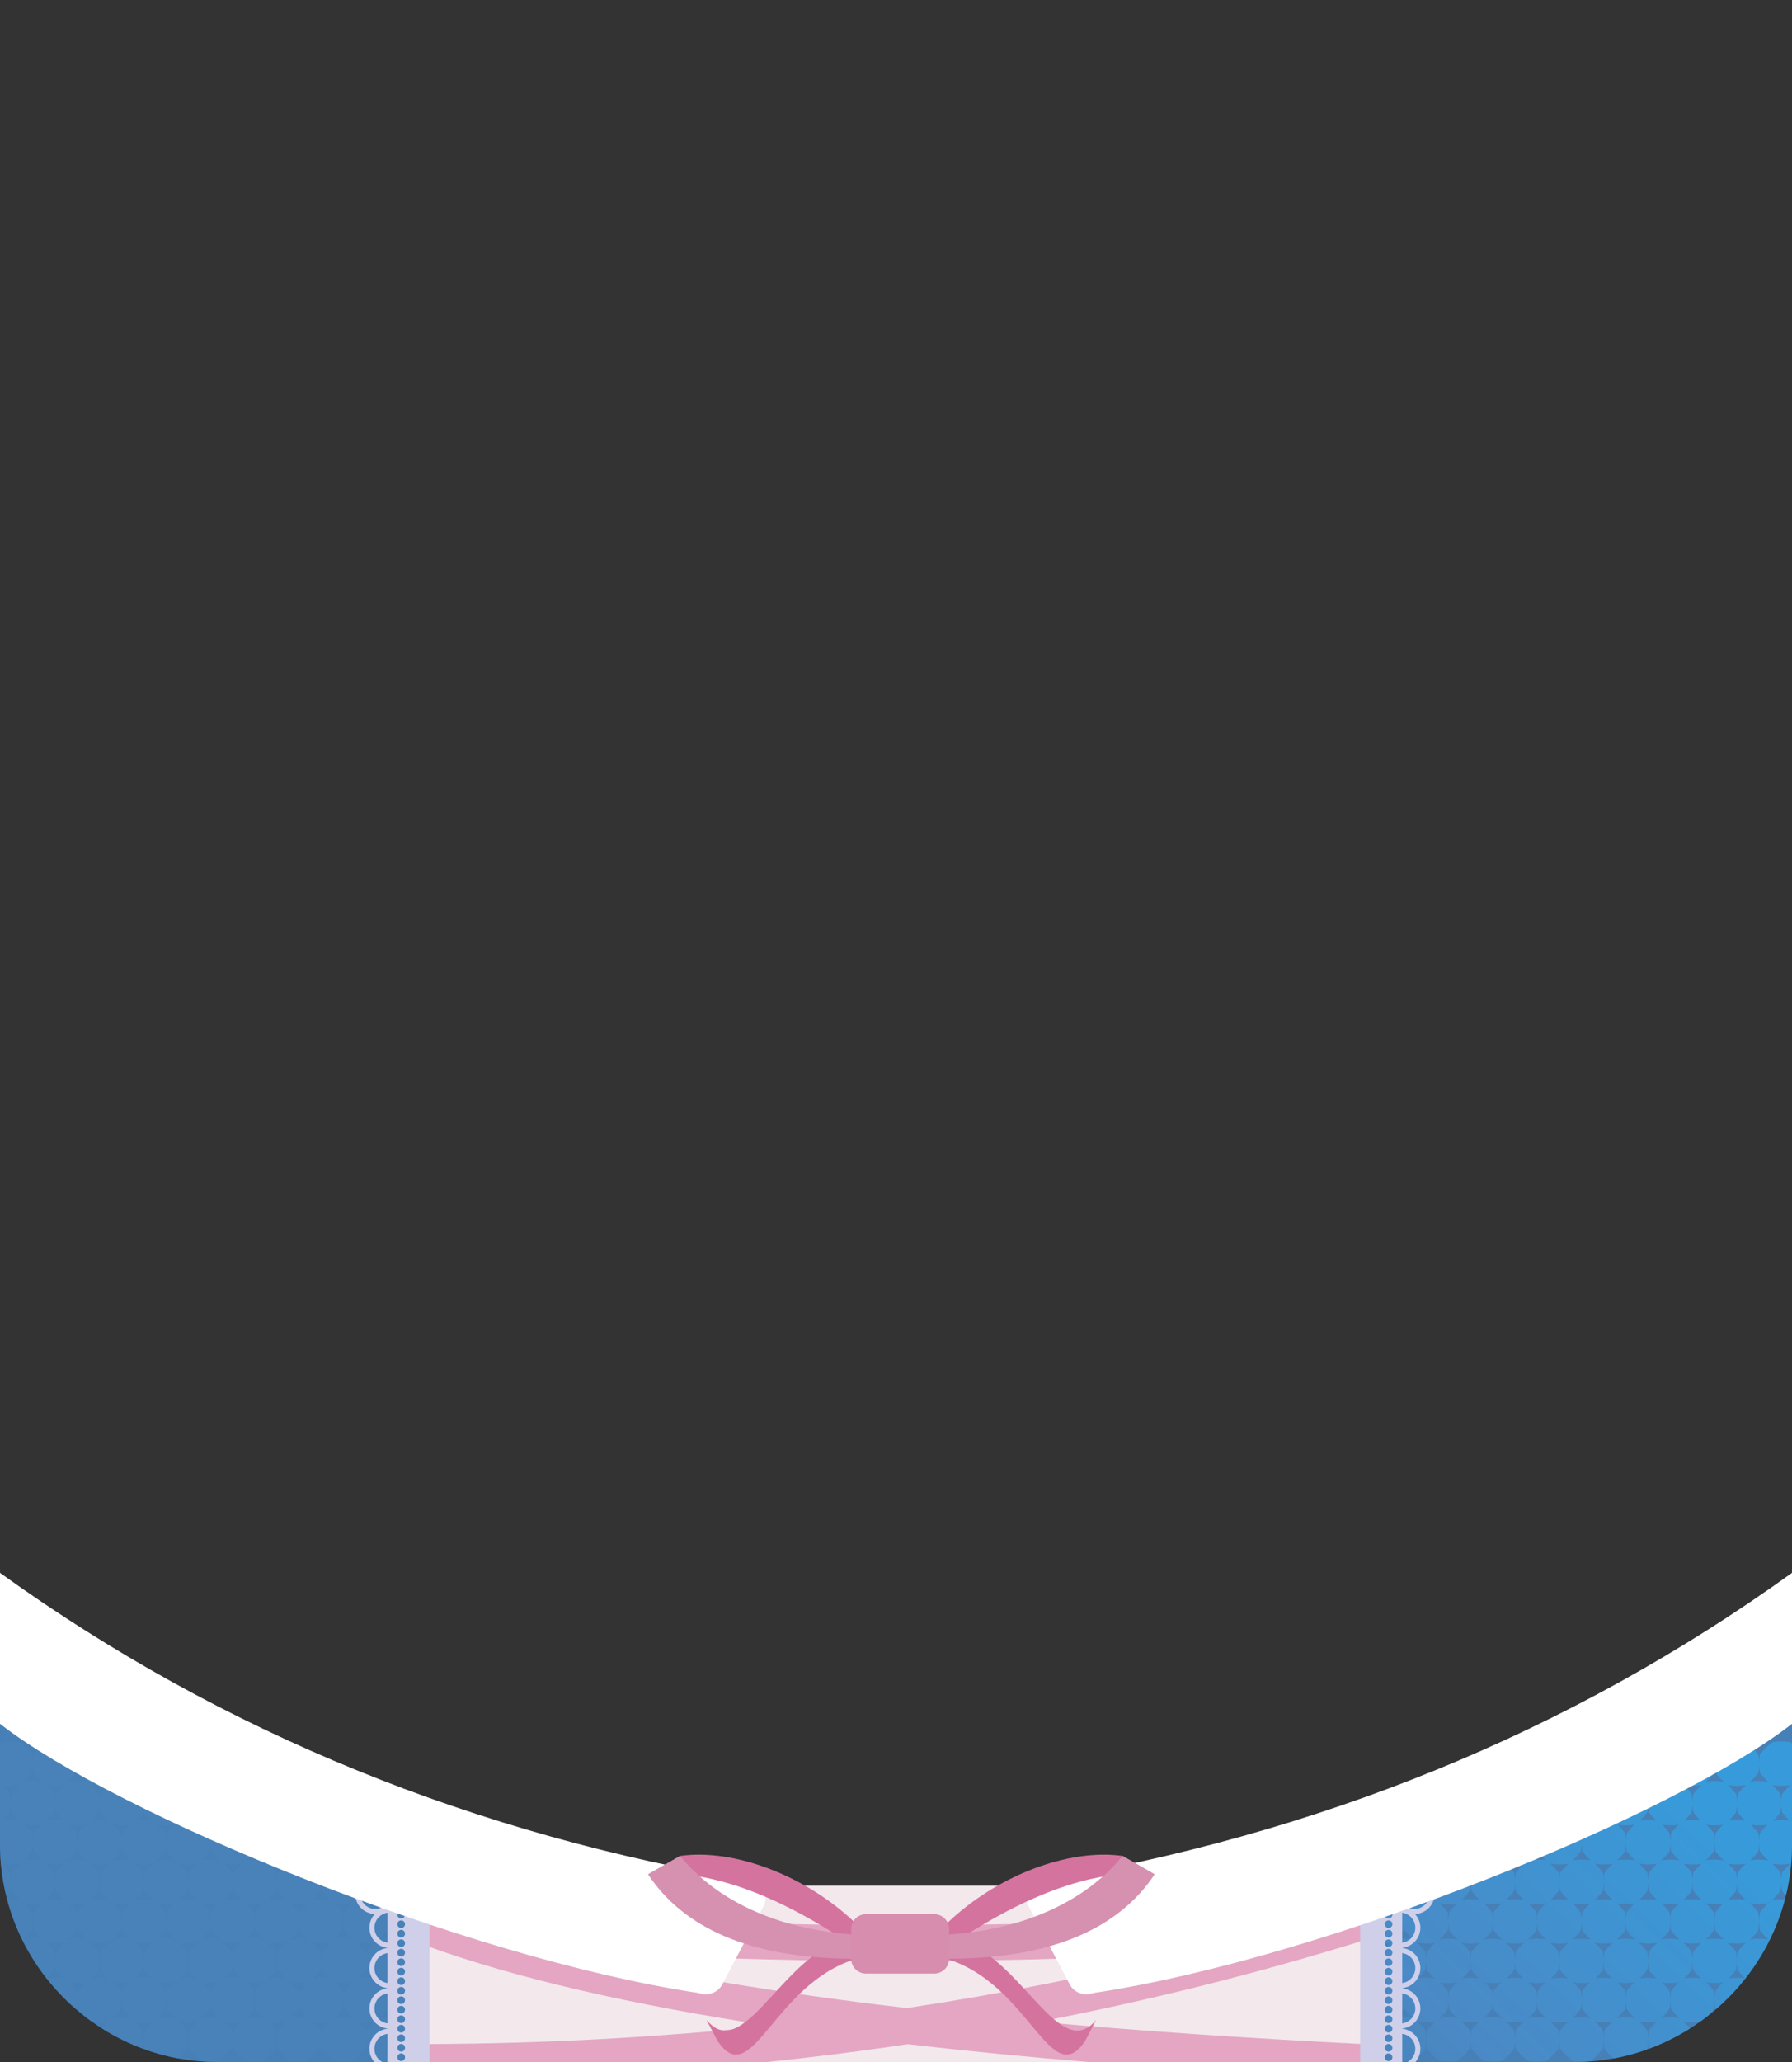 <?xml version="1.0" encoding="UTF-8" standalone="no"?>
<!DOCTYPE svg PUBLIC "-//W3C//DTD SVG 1.1//EN" "http://www.w3.org/Graphics/SVG/1.1/DTD/svg11.dtd">
<svg width="100%" height="100%" viewBox="0 0 300 345" version="1.1" xmlns="http://www.w3.org/2000/svg" xmlns:xlink="http://www.w3.org/1999/xlink" xml:space="preserve" xmlns:serif="http://www.serif.com/" style="fill-rule:evenodd;clip-rule:evenodd;stroke-linejoin:round;stroke-miterlimit:2;">
    <rect x="0" y="0" width="300" height="345" fill="#333333" stroke="none"/>
    <g id="avatar_clothing_46">
        <g transform="matrix(1,0,0,0.641,0,123.951)">
            <path d="M240.679,345L59.321,345L58.946,298.829L240.304,298.829L240.679,345Z" style="fill:#f3e8ec;fill-rule:nonzero;"/>
        </g>
        <path d="M-0,262.01C-0,281.967 16.423,298.39 36.38,298.39L59.321,298.39C60.275,305.071 64.167,310.858 71.867,315.485L71.867,345L36.38,345C16.423,345 -0,328.577 -0,308.62L-0,262.01ZM300,262.01C300,281.967 283.577,298.39 263.62,298.39L240.679,298.39C239.725,305.071 235.833,310.858 228.133,315.485L228.133,345L263.62,345C283.577,345 300,328.577 300,308.62L300,262.01Z" style="fill:#4680b7;fill-rule:nonzero;"/>
        <path d="M284.831,291.49L284.853,291.493C285.655,292.073 286.376,292.8 286.95,293.606C287.107,294.583 287.103,295.607 286.939,296.583C286.51,297.176 286,297.725 285.438,298.203C285.485,298.168 285.533,298.133 285.582,298.099C286.559,297.942 287.583,297.946 288.558,298.11C288.606,298.144 288.652,298.179 288.699,298.214C288.128,297.725 287.612,297.163 287.18,296.556C287.023,295.579 287.027,294.555 287.191,293.579C287.771,292.777 288.498,292.056 289.304,291.482C290.281,291.325 291.305,291.329 292.281,291.493C293.082,292.073 293.804,292.8 294.378,293.606C294.535,294.583 294.531,295.607 294.366,296.583C293.938,297.176 293.428,297.725 292.865,298.203C292.913,298.168 292.961,298.133 293.009,298.099C293.986,297.942 295.011,297.946 295.986,298.11C296.033,298.144 296.08,298.179 296.127,298.214C295.556,297.725 295.04,297.163 294.608,296.556C294.451,295.579 294.454,294.555 294.619,293.579C295.199,292.777 295.926,292.056 296.732,291.482C297.709,291.325 298.733,291.329 299.708,291.493C299.807,291.565 299.904,291.638 300,291.714L300,308.62C300,311.554 299.645,314.411 298.976,317.151C298.739,316.888 298.517,316.612 298.313,316.327C298.156,315.35 298.16,314.325 298.324,313.35C298.753,312.757 299.263,312.207 299.825,311.729C299.778,311.765 299.73,311.8 299.681,311.834C298.704,311.991 297.68,311.987 296.705,311.823C296.657,311.789 296.611,311.754 296.564,311.719C297.135,312.207 297.651,312.77 298.083,313.377C298.24,314.354 298.236,315.378 298.072,316.354C297.492,317.155 296.765,317.877 295.959,318.451C294.982,318.608 293.958,318.604 292.982,318.439C292.94,318.409 292.897,318.377 292.855,318.346C293.422,318.832 293.933,319.39 294.363,319.993C294.519,320.97 294.516,321.994 294.351,322.97C293.922,323.563 293.413,324.112 292.85,324.59C292.898,324.555 292.946,324.52 292.994,324.486C293.971,324.329 294.995,324.333 295.971,324.497C296.054,324.557 296.137,324.619 296.218,324.682C294.02,329.095 290.95,333.011 287.239,336.199L287.165,336.097C287.008,335.12 287.012,334.096 287.176,333.12C287.548,332.605 287.981,332.124 288.457,331.693C287.532,331.835 286.566,331.834 285.641,331.689C286.123,332.129 286.56,332.621 286.935,333.147C287.092,334.124 287.088,335.148 286.924,336.124C286.637,336.52 286.314,336.897 285.964,337.246C285.525,337.59 285.078,337.925 284.624,338.249C283.704,338.377 282.748,338.364 281.834,338.21C281.787,338.176 281.74,338.141 281.694,338.106C282.145,338.492 282.562,338.924 282.93,339.388C280.779,340.748 278.48,341.89 276.064,342.781L276.015,342.713C275.858,341.736 275.862,340.712 276.026,339.737C276.455,339.143 276.964,338.594 277.527,338.116C277.479,338.152 277.431,338.187 277.383,338.221C276.406,338.378 275.382,338.374 274.406,338.21C274.359,338.176 274.312,338.141 274.266,338.106C274.837,338.594 275.353,339.157 275.785,339.764C275.942,340.741 275.938,341.765 275.774,342.74C275.725,342.808 275.676,342.874 275.625,342.94C273.856,343.566 272.026,344.059 270.146,344.405C269.559,343.909 269.029,343.335 268.587,342.713C268.43,341.736 268.434,340.712 268.598,339.737C269.027,339.143 269.537,338.594 270.099,338.116C270.052,338.152 270.004,338.187 269.955,338.221C268.978,338.378 267.954,338.374 266.978,338.21C266.931,338.176 266.885,338.141 266.838,338.106C267.409,338.594 267.925,339.157 268.357,339.764C268.514,340.741 268.51,341.765 268.346,342.74C267.766,343.542 267.039,344.264 266.233,344.837C265.256,344.994 264.232,344.991 263.256,344.826C262.455,344.246 261.733,343.519 261.159,342.713C261.002,341.736 261.006,340.712 261.171,339.737C261.599,339.143 262.109,338.594 262.671,338.116C262.624,338.152 262.576,338.187 262.528,338.221C261.551,338.378 260.526,338.374 259.551,338.21C259.504,338.176 259.457,338.141 259.41,338.106C259.981,338.594 260.497,339.157 260.929,339.764C261.086,340.741 261.083,341.765 260.918,342.74C260.338,343.542 259.611,344.264 258.805,344.837C257.828,344.994 256.804,344.991 255.829,344.826C255.027,344.246 254.305,343.519 253.732,342.713C253.575,341.736 253.578,340.712 253.743,339.737C254.172,339.143 254.681,338.594 255.244,338.116C255.196,338.152 255.148,338.187 255.1,338.221C254.123,338.378 253.099,338.374 252.123,338.21C252.076,338.176 252.029,338.141 251.983,338.106C252.554,338.594 253.07,339.157 253.502,339.764C253.659,340.741 253.655,341.765 253.49,342.74C252.911,343.542 252.184,344.264 251.378,344.837C250.401,344.994 249.377,344.991 248.401,344.826C247.599,344.246 246.878,343.519 246.304,342.713C246.147,341.736 246.151,340.712 246.315,339.737C246.744,339.143 247.253,338.594 247.816,338.116C247.768,338.152 247.72,338.187 247.672,338.221C246.695,338.378 245.671,338.374 244.695,338.21C244.648,338.176 244.601,338.141 244.555,338.106C245.126,338.594 245.642,339.157 246.074,339.764C246.231,340.741 246.227,341.765 246.063,342.74C245.483,343.542 244.756,344.264 243.95,344.837C242.973,344.994 241.949,344.991 240.973,344.826C240.171,344.246 239.45,343.519 238.876,342.713C238.719,341.736 238.723,340.712 238.887,339.737C239.316,339.143 239.826,338.594 240.388,338.116C240.341,338.152 240.293,338.187 240.244,338.221C239.267,338.378 238.243,338.374 237.268,338.21C237.221,338.176 237.174,338.141 237.127,338.106C237.698,338.594 238.214,339.157 238.646,339.764C238.803,340.741 238.799,341.765 238.635,342.74C238.055,343.542 237.328,344.264 236.522,344.837C235.545,344.994 234.521,344.991 233.545,344.826C232.744,344.246 232.022,343.519 231.448,342.713C231.291,341.736 231.295,340.712 231.46,339.737C231.889,339.143 232.398,338.594 232.961,338.116C232.913,338.152 232.865,338.187 232.817,338.221C231.84,338.378 230.816,338.374 229.84,338.21C229.211,337.755 228.631,337.209 228.133,336.606L228.133,332.632C228.639,332.025 229.228,331.478 229.867,331.023C230.81,330.872 231.797,330.87 232.742,331.018C232.26,330.578 231.823,330.086 231.448,329.559C231.291,328.583 231.295,327.558 231.46,326.583C231.889,325.99 232.398,325.44 232.961,324.962C232.913,324.998 232.865,325.033 232.817,325.067C231.84,325.224 230.816,325.22 229.84,325.056C229.211,324.601 228.631,324.055 228.133,323.452L228.133,319.478C228.639,318.871 229.228,318.324 229.867,317.869C230.844,317.712 231.868,317.716 232.844,317.88C233.645,318.46 234.367,319.187 234.941,319.993C235.098,320.97 235.094,321.994 234.929,322.97C234.501,323.563 233.991,324.112 233.429,324.59C233.476,324.555 233.524,324.52 233.572,324.486C234.549,324.329 235.574,324.333 236.549,324.497C236.596,324.531 236.643,324.565 236.69,324.601C236.119,324.112 235.603,323.55 235.171,322.943C235.014,321.966 235.017,320.942 235.182,319.966C235.762,319.164 236.489,318.443 237.295,317.869C238.272,317.712 239.296,317.716 240.271,317.88C240.314,317.911 240.357,317.942 240.399,317.974C239.832,317.488 239.32,316.929 238.891,316.327C238.734,315.35 238.738,314.325 238.902,313.35C239.331,312.757 239.841,312.207 240.403,311.729C240.356,311.765 240.308,311.8 240.26,311.834C239.283,311.991 238.258,311.987 237.283,311.823C236.661,311.373 236.088,310.835 235.594,310.241L242.409,306.928C242.54,307.854 242.527,308.817 242.372,309.737C241.943,310.33 241.434,310.879 240.871,311.357C240.919,311.322 240.967,311.287 241.015,311.253C241.992,311.096 243.016,311.1 243.992,311.264C244.039,311.298 244.086,311.333 244.132,311.368C243.562,310.879 243.046,310.317 242.613,309.71C242.462,308.766 242.46,307.777 242.609,306.831L247.239,304.581C247.364,304.595 247.489,304.611 247.612,304.631C247.557,304.581 247.503,304.53 247.45,304.478L253.629,301.474C253.642,302.053 253.601,302.635 253.506,303.2C253.133,303.714 252.701,304.196 252.225,304.627C253.15,304.485 254.115,304.486 255.04,304.631C254.558,304.191 254.121,303.699 253.747,303.173C253.657,302.615 253.62,302.042 253.635,301.472L259.494,298.624C260.038,299.098 260.53,299.64 260.945,300.223C261.102,301.2 261.098,302.224 260.933,303.2C260.561,303.714 260.128,304.196 259.653,304.627C260.577,304.485 261.543,304.486 262.468,304.631C261.986,304.191 261.549,303.699 261.174,303.173C261.017,302.196 261.021,301.172 261.186,300.196C261.615,299.603 262.124,299.053 262.687,298.575C262.639,298.611 262.591,298.646 262.543,298.68C261.566,298.837 260.542,298.833 259.566,298.669L259.5,298.621L259.975,298.39L263.62,298.39C266.234,298.39 268.788,298.108 271.253,297.573C271.04,297.794 270.816,298.005 270.582,298.203C270.63,298.168 270.678,298.133 270.726,298.099C271.703,297.942 272.727,297.946 273.703,298.11C273.75,298.144 273.797,298.179 273.843,298.214C273.479,297.902 273.136,297.56 272.824,297.195C275.193,296.568 277.47,295.705 279.627,294.635C279.657,295.287 279.618,295.946 279.511,296.583C279.082,297.176 278.573,297.725 278.01,298.203C278.058,298.168 278.106,298.133 278.154,298.099C279.131,297.942 280.155,297.946 281.131,298.11C281.178,298.144 281.225,298.179 281.271,298.214C280.7,297.725 280.184,297.163 279.752,296.556C279.65,295.923 279.616,295.271 279.65,294.624C281.466,293.722 283.198,292.672 284.831,291.49ZM233.647,331.689C234.572,331.834 235.538,331.835 236.462,331.693C235.987,332.124 235.554,332.605 235.182,333.12C235.017,334.096 235.014,335.12 235.171,336.097C235.603,336.704 236.119,337.266 236.69,337.754C236.643,337.719 236.596,337.685 236.549,337.651C235.574,337.486 234.549,337.483 233.572,337.64C233.524,337.674 233.476,337.709 233.429,337.744C233.991,337.266 234.501,336.717 234.929,336.124C235.094,335.148 235.098,334.124 234.941,333.147C234.566,332.621 234.129,332.129 233.647,331.689ZM263.358,331.689C264.283,331.834 265.249,331.835 266.173,331.693C265.698,332.124 265.265,332.605 264.893,333.12C264.728,334.096 264.725,335.12 264.881,336.097C265.314,336.704 265.83,337.266 266.401,337.754C266.354,337.719 266.307,337.685 266.26,337.651C265.284,337.486 264.26,337.483 263.283,337.64C263.235,337.674 263.187,337.709 263.139,337.744C263.702,337.266 264.211,336.717 264.64,336.124C264.805,335.148 264.809,334.124 264.652,333.147C264.277,332.621 263.84,332.129 263.358,331.689ZM278.214,331.689C279.139,331.834 280.104,331.835 281.029,331.693C280.553,332.124 280.12,332.605 279.748,333.12C279.584,334.096 279.58,335.12 279.737,336.097C280.169,336.704 280.685,337.266 281.256,337.754C281.209,337.719 281.163,337.685 281.116,337.651C280.14,337.486 279.116,337.483 278.139,337.64C278.091,337.674 278.043,337.709 277.995,337.744C278.557,337.266 279.067,336.717 279.496,336.124C279.66,335.148 279.664,334.124 279.507,333.147C279.133,332.621 278.695,332.129 278.214,331.689ZM270.786,331.689C271.711,331.834 272.676,331.835 273.601,331.693C273.126,332.124 272.693,332.605 272.32,333.12C272.156,334.096 272.152,335.12 272.309,336.097C272.741,336.704 273.257,337.266 273.828,337.754C273.782,337.719 273.735,337.685 273.688,337.651C272.712,337.486 271.688,337.483 270.711,337.64C270.663,337.674 270.615,337.709 270.567,337.744C271.13,337.266 271.639,336.717 272.068,336.124C272.232,335.148 272.236,334.124 272.079,333.147C271.705,332.621 271.268,332.129 270.786,331.689ZM241.075,331.689C242,331.834 242.965,331.835 243.89,331.693C243.415,332.124 242.982,332.605 242.61,333.12C242.445,334.096 242.441,335.12 242.598,336.097C243.03,336.704 243.546,337.266 244.117,337.754C244.071,337.719 244.024,337.685 243.977,337.651C243.001,337.486 241.977,337.483 241,337.64C240.952,337.674 240.904,337.709 240.856,337.744C241.419,337.266 241.928,336.717 242.357,336.124C242.522,335.148 242.525,334.124 242.368,333.147C241.994,332.621 241.557,332.129 241.075,331.689ZM248.503,331.689C249.428,331.834 250.393,331.835 251.318,331.693C250.842,332.124 250.409,332.605 250.037,333.12C249.873,334.096 249.869,335.12 250.026,336.097C250.458,336.704 250.974,337.266 251.545,337.754C251.499,337.719 251.452,337.685 251.405,337.651C250.429,337.486 249.405,337.483 248.428,337.64C248.38,337.674 248.332,337.709 248.284,337.744C248.847,337.266 249.356,336.717 249.785,336.124C249.949,335.148 249.953,334.124 249.796,333.147C249.422,332.621 248.984,332.129 248.503,331.689ZM255.931,331.689C256.856,331.834 257.821,331.835 258.746,331.693C258.27,332.124 257.837,332.605 257.465,333.12C257.301,334.096 257.297,335.12 257.454,336.097C257.886,336.704 258.402,337.266 258.973,337.754C258.926,337.719 258.879,337.685 258.832,337.651C257.857,337.486 256.833,337.483 255.856,337.64C255.807,337.674 255.759,337.709 255.712,337.744C256.274,337.266 256.784,336.717 257.213,336.124C257.377,335.148 257.381,334.124 257.224,333.147C256.849,332.621 256.412,332.129 255.931,331.689ZM284.736,331.018C283.811,330.873 282.845,330.872 281.921,331.014C282.396,330.583 282.829,330.101 283.201,329.587C283.366,328.611 283.37,327.587 283.213,326.61C282.78,326.003 282.264,325.44 281.694,324.952C281.74,324.987 281.787,325.022 281.834,325.056C282.81,325.22 283.834,325.224 284.811,325.067C284.859,325.033 284.907,324.998 284.955,324.962C284.392,325.44 283.883,325.99 283.454,326.583C283.289,327.558 283.286,328.583 283.442,329.559C283.817,330.086 284.254,330.578 284.736,331.018ZM247.597,331.018C246.672,330.873 245.707,330.872 244.782,331.014C245.258,330.583 245.691,330.101 246.063,329.587C246.227,328.611 246.231,327.587 246.074,326.61C245.642,326.003 245.126,325.44 244.555,324.952C244.601,324.987 244.648,325.022 244.695,325.056C245.671,325.22 246.695,325.224 247.672,325.067C247.72,325.033 247.768,324.998 247.816,324.962C247.253,325.44 246.744,325.99 246.315,326.583C246.151,327.558 246.147,328.583 246.304,329.559C246.678,330.086 247.116,330.578 247.597,331.018ZM292.164,331.018C291.239,330.873 290.273,330.872 289.348,331.014C289.824,330.583 290.257,330.101 290.629,329.587C290.793,328.611 290.797,327.587 290.64,326.61C290.208,326.003 289.692,325.44 289.121,324.952C289.168,324.987 289.215,325.022 289.262,325.056C290.237,325.22 291.262,325.224 292.238,325.067C292.287,325.033 292.335,324.998 292.382,324.962C291.82,325.44 291.31,325.99 290.881,326.583C290.717,327.558 290.713,328.583 290.87,329.559C291.245,330.086 291.682,330.578 292.164,331.018ZM262.453,331.018C261.528,330.873 260.562,330.872 259.638,331.014C260.113,330.583 260.546,330.101 260.918,329.587C261.083,328.611 261.086,327.587 260.929,326.61C260.497,326.003 259.981,325.44 259.41,324.952C259.457,324.987 259.504,325.022 259.551,325.056C260.526,325.22 261.551,325.224 262.528,325.067C262.576,325.033 262.624,324.998 262.671,324.962C262.109,325.44 261.599,325.99 261.171,326.583C261.006,327.558 261.002,328.583 261.159,329.559C261.534,330.086 261.971,330.578 262.453,331.018ZM269.88,331.018C268.955,330.873 267.99,330.872 267.065,331.014C267.541,330.583 267.974,330.101 268.346,329.587C268.51,328.611 268.514,327.587 268.357,326.61C267.925,326.003 267.409,325.44 266.838,324.952C266.885,324.987 266.931,325.022 266.978,325.056C267.954,325.22 268.978,325.224 269.955,325.067C270.004,325.033 270.052,324.998 270.099,324.962C269.537,325.44 269.027,325.99 268.598,326.583C268.434,327.558 268.43,328.583 268.587,329.559C268.961,330.086 269.399,330.578 269.88,331.018ZM240.169,331.018C239.244,330.873 238.279,330.872 237.354,331.014C237.83,330.583 238.263,330.101 238.635,329.587C238.799,328.611 238.803,327.587 238.646,326.61C238.214,326.003 237.698,325.44 237.127,324.952C237.174,324.987 237.221,325.022 237.268,325.056C238.243,325.22 239.267,325.224 240.244,325.067C240.293,325.033 240.341,324.998 240.388,324.962C239.826,325.44 239.316,325.99 238.887,326.583C238.723,327.558 238.719,328.583 238.876,329.559C239.251,330.086 239.688,330.578 240.169,331.018ZM255.025,331.018C254.1,330.873 253.135,330.872 252.21,331.014C252.685,330.583 253.118,330.101 253.49,329.587C253.655,328.611 253.659,327.587 253.502,326.61C253.07,326.003 252.554,325.44 251.983,324.952C252.029,324.987 252.076,325.022 252.123,325.056C253.099,325.22 254.123,325.224 255.1,325.067C255.148,325.033 255.196,324.998 255.244,324.962C254.681,325.44 254.172,325.99 253.743,326.583C253.578,327.558 253.575,328.583 253.732,329.559C254.106,330.086 254.543,330.578 255.025,331.018ZM277.308,331.018C276.383,330.873 275.418,330.872 274.493,331.014C274.969,330.583 275.401,330.101 275.774,329.587C275.938,328.611 275.942,327.587 275.785,326.61C275.353,326.003 274.837,325.44 274.266,324.952C274.312,324.987 274.359,325.022 274.406,325.056C275.382,325.22 276.406,325.224 277.383,325.067C277.431,325.033 277.479,324.998 277.527,324.962C276.964,325.44 276.455,325.99 276.026,326.583C275.862,327.558 275.858,328.583 276.015,329.559C276.389,330.086 276.827,330.578 277.308,331.018ZM296.222,324.675C295.62,324.172 295.077,323.586 294.625,322.952C294.468,321.975 294.472,320.951 294.636,319.975C295.216,319.173 295.943,318.452 296.749,317.878C297.426,317.769 298.125,317.738 298.816,317.783C298.184,320.183 297.31,322.489 296.222,324.675ZM288.687,318.337C288.12,318.817 287.607,319.369 287.176,319.966C287.012,320.942 287.008,321.966 287.165,322.943C287.597,323.55 288.113,324.112 288.684,324.601C288.637,324.565 288.59,324.531 288.543,324.497C287.568,324.333 286.543,324.329 285.567,324.486C285.518,324.52 285.47,324.555 285.423,324.59C285.985,324.112 286.495,323.563 286.924,322.97C287.088,321.994 287.092,320.97 286.935,319.993C286.506,319.39 285.994,318.832 285.427,318.346C285.47,318.377 285.512,318.409 285.555,318.439C286.53,318.604 287.555,318.608 288.531,318.451C288.584,318.413 288.635,318.376 288.687,318.337ZM266.404,318.337C265.837,318.817 265.324,319.369 264.893,319.966C264.728,320.942 264.725,321.966 264.881,322.943C265.314,323.55 265.83,324.112 266.401,324.601C266.354,324.565 266.307,324.531 266.26,324.497C265.284,324.333 264.26,324.329 263.283,324.486C263.235,324.52 263.187,324.555 263.139,324.59C263.702,324.112 264.211,323.563 264.64,322.97C264.805,321.994 264.809,320.97 264.652,319.993C264.222,319.39 263.711,318.832 263.144,318.346C263.186,318.377 263.229,318.409 263.271,318.439C264.247,318.604 265.271,318.608 266.248,318.451C266.3,318.413 266.352,318.376 266.404,318.337ZM281.259,318.337C280.693,318.817 280.18,319.369 279.748,319.966C279.584,320.942 279.58,321.966 279.737,322.943C280.169,323.55 280.685,324.112 281.256,324.601C281.209,324.565 281.163,324.531 281.116,324.497C280.14,324.333 279.116,324.329 278.139,324.486C278.091,324.52 278.043,324.555 277.995,324.59C278.557,324.112 279.067,323.563 279.496,322.97C279.66,321.994 279.664,320.97 279.507,319.993C279.078,319.39 278.566,318.832 278,318.346C278.042,318.377 278.084,318.409 278.127,318.439C279.103,318.604 280.127,318.608 281.104,318.451C281.156,318.413 281.208,318.376 281.259,318.337ZM273.831,318.337C273.265,318.817 272.752,319.369 272.32,319.966C272.156,320.942 272.152,321.966 272.309,322.943C272.741,323.55 273.257,324.112 273.828,324.601C273.782,324.565 273.735,324.531 273.688,324.497C272.712,324.333 271.688,324.329 270.711,324.486C270.663,324.52 270.615,324.555 270.567,324.59C271.13,324.112 271.639,323.563 272.068,322.97C272.232,321.994 272.236,320.97 272.079,319.993C271.65,319.39 271.138,318.832 270.572,318.346C270.614,318.377 270.656,318.409 270.699,318.439C271.675,318.604 272.699,318.608 273.676,318.451C273.728,318.413 273.78,318.376 273.831,318.337ZM251.548,318.337C250.982,318.817 250.469,319.369 250.037,319.966C249.873,320.942 249.869,321.966 250.026,322.943C250.458,323.55 250.974,324.112 251.545,324.601C251.499,324.565 251.452,324.531 251.405,324.497C250.429,324.333 249.405,324.329 248.428,324.486C248.38,324.52 248.332,324.555 248.284,324.59C248.847,324.112 249.356,323.563 249.785,322.97C249.949,321.994 249.953,320.97 249.796,319.993C249.367,319.39 248.855,318.832 248.289,318.346C248.331,318.377 248.373,318.409 248.416,318.439C249.392,318.604 250.416,318.608 251.393,318.451C251.445,318.413 251.497,318.376 251.548,318.337ZM244.12,318.337C243.554,318.817 243.041,319.369 242.61,319.966C242.445,320.942 242.441,321.966 242.598,322.943C243.03,323.55 243.546,324.112 244.117,324.601C244.071,324.565 244.024,324.531 243.977,324.497C243.001,324.333 241.977,324.329 241,324.486C240.952,324.52 240.904,324.555 240.856,324.59C241.419,324.112 241.928,323.563 242.357,322.97C242.522,321.994 242.525,320.97 242.368,319.993C241.939,319.39 241.427,318.832 240.861,318.346C240.903,318.377 240.946,318.409 240.988,318.439C241.964,318.604 242.988,318.608 243.965,318.451C244.017,318.413 244.069,318.376 244.12,318.337ZM258.976,318.337C258.409,318.817 257.896,319.369 257.465,319.966C257.301,320.942 257.297,321.966 257.454,322.943C257.886,323.55 258.402,324.112 258.973,324.601C258.926,324.565 258.879,324.531 258.832,324.497C257.857,324.333 256.833,324.329 255.856,324.486C255.807,324.52 255.759,324.555 255.712,324.59C256.274,324.112 256.784,323.563 257.213,322.97C257.377,321.994 257.381,320.97 257.224,319.993C256.795,319.39 256.283,318.832 255.717,318.346C255.759,318.377 255.801,318.409 255.844,318.439C256.819,318.604 257.844,318.608 258.82,318.451C258.873,318.413 258.924,318.376 258.976,318.337ZM247.826,317.974C247.784,317.942 247.742,317.911 247.699,317.88C246.723,317.716 245.699,317.712 244.722,317.869C244.67,317.906 244.618,317.944 244.567,317.982C245.133,317.502 245.646,316.95 246.078,316.354C246.242,315.378 246.246,314.354 246.089,313.377C245.657,312.77 245.141,312.207 244.57,311.719C244.617,311.754 244.663,311.789 244.71,311.823C245.686,311.987 246.71,311.991 247.687,311.834C247.736,311.8 247.784,311.765 247.831,311.729C247.269,312.207 246.759,312.757 246.33,313.35C246.166,314.325 246.162,315.35 246.319,316.327C246.748,316.929 247.26,317.488 247.826,317.974ZM277.537,317.974C277.495,317.942 277.453,317.911 277.41,317.88C276.434,317.716 275.41,317.712 274.433,317.869C274.381,317.906 274.329,317.944 274.278,317.982C274.844,317.502 275.357,316.95 275.789,316.354C275.953,315.378 275.957,314.354 275.8,313.377C275.368,312.77 274.852,312.207 274.281,311.719C274.328,311.754 274.374,311.789 274.421,311.823C275.397,311.987 276.421,311.991 277.398,311.834C277.446,311.8 277.494,311.765 277.542,311.729C276.98,312.207 276.47,312.757 276.041,313.35C275.877,314.325 275.873,315.35 276.03,316.327C276.459,316.929 276.971,317.488 277.537,317.974ZM292.393,317.974C292.351,317.942 292.308,317.911 292.266,317.88C291.29,317.716 290.266,317.712 289.289,317.869C289.237,317.906 289.185,317.944 289.133,317.982C289.7,317.502 290.213,316.95 290.644,316.354C290.809,315.378 290.812,314.354 290.655,313.377C290.223,312.77 289.707,312.207 289.136,311.719C289.183,311.754 289.23,311.789 289.277,311.823C290.252,311.987 291.277,311.991 292.254,311.834C292.302,311.8 292.35,311.765 292.398,311.729C291.835,312.207 291.325,312.757 290.897,313.35C290.732,314.325 290.728,315.35 290.885,316.327C291.314,316.929 291.826,317.488 292.393,317.974ZM255.254,317.974C255.212,317.942 255.17,317.911 255.127,317.88C254.151,317.716 253.127,317.712 252.15,317.869C252.098,317.906 252.046,317.944 251.995,317.982C252.561,317.502 253.074,316.95 253.506,316.354C253.67,315.378 253.674,314.354 253.517,313.377C253.085,312.77 252.569,312.207 251.998,311.719C252.044,311.754 252.091,311.789 252.138,311.823C253.114,311.987 254.138,311.991 255.115,311.834C255.163,311.8 255.211,311.765 255.259,311.729C254.696,312.207 254.187,312.757 253.758,313.35C253.594,314.325 253.59,315.35 253.747,316.327C254.176,316.929 254.688,317.488 255.254,317.974ZM262.682,317.974C262.64,317.942 262.597,317.911 262.555,317.88C261.579,317.716 260.555,317.712 259.578,317.869C259.526,317.906 259.474,317.944 259.422,317.982C259.989,317.502 260.502,316.95 260.933,316.354C261.098,315.378 261.102,314.354 260.945,313.377C260.512,312.77 259.996,312.207 259.426,311.719C259.472,311.754 259.519,311.789 259.566,311.823C260.542,311.987 261.566,311.991 262.543,311.834C262.591,311.8 262.639,311.765 262.687,311.729C262.124,312.207 261.615,312.757 261.186,313.35C261.021,314.325 261.017,315.35 261.174,316.327C261.604,316.929 262.115,317.488 262.682,317.974ZM284.965,317.974C284.923,317.942 284.88,317.911 284.838,317.88C283.862,317.716 282.838,317.712 281.861,317.869C281.809,317.906 281.757,317.944 281.706,317.982C282.272,317.502 282.785,316.95 283.217,316.354C283.381,315.378 283.385,314.354 283.228,313.377C282.796,312.77 282.28,312.207 281.709,311.719C281.755,311.754 281.802,311.789 281.849,311.823C282.825,311.987 283.849,311.991 284.826,311.834C284.874,311.8 284.922,311.765 284.97,311.729C284.407,312.207 283.898,312.757 283.469,313.35C283.305,314.325 283.301,315.35 283.458,316.327C283.887,316.929 284.399,317.488 284.965,317.974ZM270.109,317.974C270.067,317.942 270.025,317.911 269.982,317.88C269.007,317.716 267.982,317.712 267.006,317.869C266.953,317.906 266.902,317.944 266.85,317.982C267.417,317.502 267.93,316.95 268.361,316.354C268.525,315.378 268.529,314.354 268.372,313.377C267.94,312.77 267.424,312.207 266.853,311.719C266.9,311.754 266.947,311.789 266.994,311.823C267.969,311.987 268.994,311.991 269.97,311.834C270.019,311.8 270.067,311.765 270.114,311.729C269.552,312.207 269.042,312.757 268.613,313.35C268.449,314.325 268.445,315.35 268.602,316.327C269.031,316.929 269.543,317.488 270.109,317.974ZM293.084,305.302C294.009,305.447 294.975,305.448 295.899,305.306C295.424,305.737 294.991,306.218 294.619,306.733C294.454,307.709 294.451,308.733 294.608,309.71C295.04,310.317 295.556,310.879 296.127,311.368C296.08,311.333 296.033,311.298 295.986,311.264C295.011,311.1 293.986,311.096 293.009,311.253C292.961,311.287 292.913,311.322 292.865,311.357C293.428,310.879 293.938,310.33 294.366,309.737C294.531,308.761 294.535,307.737 294.378,306.76C294.003,306.234 293.566,305.742 293.084,305.302ZM278.229,305.302C279.154,305.447 280.119,305.448 281.044,305.306C280.568,305.737 280.136,306.218 279.763,306.733C279.599,307.709 279.595,308.733 279.752,309.71C280.184,310.317 280.7,310.879 281.271,311.368C281.225,311.333 281.178,311.298 281.131,311.264C280.155,311.1 279.131,311.096 278.154,311.253C278.106,311.287 278.058,311.322 278.01,311.357C278.573,310.879 279.082,310.33 279.511,309.737C279.675,308.761 279.679,307.737 279.522,306.76C279.148,306.234 278.71,305.742 278.229,305.302ZM285.657,305.302C286.582,305.447 287.547,305.448 288.472,305.306C287.996,305.737 287.563,306.218 287.191,306.733C287.027,307.709 287.023,308.733 287.18,309.71C287.612,310.317 288.128,310.879 288.699,311.368C288.652,311.333 288.606,311.298 288.558,311.264C287.583,311.1 286.559,311.096 285.582,311.253C285.533,311.287 285.485,311.322 285.438,311.357C286,310.879 286.51,310.33 286.939,309.737C287.103,308.761 287.107,307.737 286.95,306.76C286.576,306.234 286.138,305.742 285.657,305.302ZM270.801,305.302C271.726,305.447 272.692,305.448 273.616,305.306C273.141,305.737 272.708,306.218 272.336,306.733C272.171,307.709 272.167,308.733 272.324,309.71C272.757,310.317 273.272,310.879 273.843,311.368C273.797,311.333 273.75,311.298 273.703,311.264C272.727,311.1 271.703,311.096 270.726,311.253C270.678,311.287 270.63,311.322 270.582,311.357C271.145,310.879 271.654,310.33 272.083,309.737C272.248,308.761 272.251,307.737 272.094,306.76C271.72,306.234 271.283,305.742 270.801,305.302ZM248.518,305.302C249.443,305.447 250.408,305.448 251.333,305.306C250.858,305.737 250.425,306.218 250.052,306.733C249.888,307.709 249.884,308.733 250.041,309.71C250.473,310.317 250.989,310.879 251.56,311.368C251.514,311.333 251.467,311.298 251.42,311.264C250.444,311.1 249.42,311.096 248.443,311.253C248.395,311.287 248.347,311.322 248.299,311.357C248.862,310.879 249.371,310.33 249.8,309.737C249.964,308.761 249.968,307.737 249.811,306.76C249.437,306.234 249,305.742 248.518,305.302ZM255.946,305.302C256.871,305.447 257.836,305.448 258.761,305.306C258.285,305.737 257.852,306.218 257.48,306.733C257.316,307.709 257.312,308.733 257.469,309.71C257.901,310.317 258.417,310.879 258.988,311.368C258.941,311.333 258.895,311.298 258.848,311.264C257.872,311.1 256.848,311.096 255.871,311.253C255.822,311.287 255.774,311.322 255.727,311.357C256.289,310.879 256.799,310.33 257.228,309.737C257.392,308.761 257.396,307.737 257.239,306.76C256.865,306.234 256.427,305.742 255.946,305.302ZM263.373,305.302C264.298,305.447 265.264,305.448 266.189,305.306C265.713,305.737 265.28,306.218 264.908,306.733C264.744,307.709 264.74,308.733 264.897,309.71C265.329,310.317 265.845,310.879 266.416,311.368C266.369,311.333 266.322,311.298 266.275,311.264C265.3,311.1 264.275,311.096 263.298,311.253C263.25,311.287 263.202,311.322 263.155,311.357C263.717,310.879 264.227,310.33 264.656,309.737C264.82,308.761 264.824,307.737 264.667,306.76C264.292,306.234 263.855,305.742 263.373,305.302ZM292.179,304.631C291.254,304.486 290.288,304.485 289.364,304.627C289.839,304.196 290.272,303.714 290.644,303.2C290.809,302.224 290.812,301.2 290.655,300.223C290.223,299.616 289.707,299.053 289.136,298.565C289.183,298.6 289.23,298.635 289.277,298.669C290.252,298.833 291.277,298.837 292.254,298.68C292.302,298.646 292.35,298.611 292.398,298.575C291.835,299.053 291.325,299.603 290.897,300.196C290.732,301.172 290.728,302.196 290.885,303.173C291.26,303.699 291.697,304.191 292.179,304.631ZM277.323,304.631C276.398,304.486 275.433,304.485 274.508,304.627C274.984,304.196 275.417,303.714 275.789,303.2C275.953,302.224 275.957,301.2 275.8,300.223C275.368,299.616 274.852,299.053 274.281,298.565C274.328,298.6 274.374,298.635 274.421,298.669C275.397,298.833 276.421,298.837 277.398,298.68C277.446,298.646 277.494,298.611 277.542,298.575C276.98,299.053 276.47,299.603 276.041,300.196C275.877,301.172 275.873,302.196 276.03,303.173C276.404,303.699 276.842,304.191 277.323,304.631ZM299.606,304.631C298.681,304.486 297.716,304.485 296.791,304.627C297.267,304.196 297.7,303.714 298.072,303.2C298.236,302.224 298.24,301.2 298.083,300.223C297.651,299.616 297.135,299.053 296.564,298.565C296.611,298.6 296.657,298.635 296.705,298.669C297.68,298.833 298.704,298.837 299.681,298.68C299.73,298.646 299.778,298.611 299.825,298.575C299.263,299.053 298.753,299.603 298.324,300.196C298.16,301.172 298.156,302.196 298.313,303.173C298.687,303.699 299.125,304.191 299.606,304.631ZM269.896,304.631C268.971,304.486 268.005,304.485 267.08,304.627C267.556,304.196 267.989,303.714 268.361,303.2C268.525,302.224 268.529,301.2 268.372,300.223C267.94,299.616 267.424,299.053 266.853,298.565C266.9,298.6 266.947,298.635 266.994,298.669C267.969,298.833 268.994,298.837 269.97,298.68C270.019,298.646 270.067,298.611 270.114,298.575C269.552,299.053 269.042,299.603 268.613,300.196C268.449,301.172 268.445,302.196 268.602,303.173C268.977,303.699 269.414,304.191 269.896,304.631ZM284.751,304.631C283.826,304.486 282.861,304.485 281.936,304.627C282.411,304.196 282.844,303.714 283.217,303.2C283.381,302.224 283.385,301.2 283.228,300.223C282.796,299.616 282.28,299.053 281.709,298.565C281.755,298.6 281.802,298.635 281.849,298.669C282.825,298.833 283.849,298.837 284.826,298.68C284.874,298.646 284.922,298.611 284.97,298.575C284.407,299.053 283.898,299.603 283.469,300.196C283.305,301.172 283.301,302.196 283.458,303.173C283.832,303.699 284.269,304.191 284.751,304.631Z" style="fill:url(#_Linear1);"/>
        <path d="M0,308.62L0,291.714C0.096,291.638 0.193,291.565 0.292,291.493C1.267,291.329 2.291,291.325 3.268,291.482C4.074,292.056 4.801,292.777 5.381,293.579C5.546,294.555 5.549,295.579 5.392,296.556C4.96,297.163 4.444,297.725 3.873,298.214C3.92,298.179 3.967,298.144 4.014,298.11C4.989,297.946 6.014,297.942 6.991,298.099C7.039,298.133 7.087,298.168 7.135,298.203C6.572,297.725 6.062,297.176 5.634,296.583C5.469,295.607 5.465,294.583 5.622,293.606C6.196,292.8 6.918,292.073 7.719,291.493C8.695,291.329 9.719,291.325 10.696,291.482C11.502,292.056 12.229,292.777 12.809,293.579C12.973,294.555 12.977,295.579 12.82,296.556C12.388,297.163 11.872,297.725 11.301,298.214C11.348,298.179 11.394,298.144 11.442,298.11C12.417,297.946 13.441,297.942 14.418,298.099C14.467,298.133 14.515,298.168 14.562,298.203C14,297.725 13.49,297.176 13.061,296.583C12.897,295.607 12.893,294.583 13.05,293.606C13.624,292.8 14.345,292.073 15.147,291.493L15.169,291.49C16.802,292.672 18.534,293.722 20.35,294.624C20.384,295.271 20.35,295.923 20.248,296.556C19.816,297.163 19.3,297.725 18.729,298.214C18.775,298.179 18.822,298.144 18.869,298.11C19.845,297.946 20.869,297.942 21.846,298.099C21.894,298.133 21.942,298.168 21.99,298.203C21.427,297.725 20.918,297.176 20.489,296.583C20.382,295.946 20.343,295.287 20.373,294.635C22.531,295.706 24.808,296.568 27.176,297.195C26.864,297.56 26.521,297.902 26.157,298.214C26.203,298.179 26.25,298.144 26.297,298.11C27.273,297.946 28.297,297.942 29.274,298.099C29.322,298.133 29.37,298.168 29.418,298.203C29.184,298.005 28.96,297.794 28.747,297.573C31.212,298.108 33.766,298.39 36.38,298.39L40.686,298.39L46.353,301.196C46.391,301.857 46.357,302.525 46.253,303.173C45.879,303.699 45.442,304.191 44.96,304.631C45.885,304.486 46.85,304.485 47.775,304.627C47.299,304.196 46.867,303.714 46.494,303.2C46.385,302.548 46.347,301.875 46.38,301.209L52.696,304.336C52.595,304.437 52.493,304.535 52.388,304.631C52.63,304.593 52.875,304.565 53.121,304.547L57.282,306.607C57.314,306.649 57.345,306.691 57.375,306.733C57.54,307.709 57.544,308.733 57.387,309.71C56.954,310.317 56.438,310.879 55.868,311.368C55.914,311.333 55.961,311.298 56.008,311.264C56.984,311.1 58.008,311.096 58.985,311.253C59.033,311.287 59.081,311.322 59.129,311.357C58.566,310.879 58.057,310.33 57.628,309.737C57.464,308.765 57.459,307.745 57.615,306.772L64.468,310.165C63.961,310.79 63.365,311.354 62.717,311.823C61.742,311.987 60.717,311.991 59.74,311.834C59.692,311.8 59.644,311.765 59.597,311.729C60.159,312.207 60.669,312.757 61.098,313.35C61.262,314.325 61.266,315.35 61.109,316.327C60.68,316.929 60.168,317.488 59.601,317.974C59.643,317.942 59.686,317.911 59.729,317.88C60.704,317.716 61.728,317.712 62.705,317.869C63.511,318.443 64.238,319.164 64.818,319.966C64.983,320.942 64.986,321.966 64.829,322.943C64.397,323.55 63.881,324.112 63.31,324.601C63.357,324.565 63.404,324.531 63.451,324.497C64.426,324.333 65.451,324.329 66.428,324.486C66.476,324.52 66.524,324.555 66.571,324.59C66.009,324.112 65.499,323.563 65.071,322.97C64.906,321.994 64.902,320.97 65.059,319.993C65.633,319.187 66.355,318.46 67.156,317.88C68.132,317.716 69.156,317.712 70.133,317.869C70.772,318.324 71.361,318.871 71.867,319.478L71.867,323.452C71.369,324.055 70.789,324.601 70.16,325.056C69.184,325.22 68.16,325.224 67.183,325.067C67.135,325.033 67.087,324.998 67.039,324.962C67.602,325.44 68.111,325.99 68.54,326.583C68.705,327.558 68.709,328.583 68.552,329.559C68.177,330.086 67.74,330.578 67.258,331.018C68.203,330.87 69.19,330.872 70.133,331.023C70.772,331.478 71.361,332.025 71.867,332.632L71.867,336.606C71.369,337.209 70.789,337.755 70.16,338.21C69.184,338.374 68.16,338.378 67.183,338.221C67.135,338.187 67.087,338.152 67.039,338.116C67.602,338.594 68.111,339.143 68.54,339.737C68.705,340.712 68.709,341.736 68.552,342.713C67.978,343.519 67.256,344.246 66.455,344.826C65.479,344.991 64.455,344.994 63.478,344.837C62.672,344.264 61.945,343.542 61.365,342.74C61.201,341.765 61.197,340.741 61.354,339.764C61.786,339.157 62.302,338.594 62.873,338.106C62.826,338.141 62.779,338.176 62.732,338.21C61.757,338.374 60.733,338.378 59.756,338.221C59.707,338.187 59.659,338.152 59.612,338.116C60.174,338.594 60.684,339.143 61.113,339.737C61.277,340.712 61.281,341.736 61.124,342.713C60.55,343.519 59.829,344.246 59.027,344.826C58.051,344.991 57.027,344.994 56.05,344.837C55.244,344.264 54.517,343.542 53.937,342.74C53.773,341.765 53.769,340.741 53.926,339.764C54.358,339.157 54.874,338.594 55.445,338.106C55.399,338.141 55.352,338.176 55.305,338.21C54.329,338.374 53.305,338.378 52.328,338.221C52.28,338.187 52.232,338.152 52.184,338.116C52.747,338.594 53.256,339.143 53.685,339.737C53.849,340.712 53.853,341.736 53.696,342.713C53.122,343.519 52.401,344.246 51.599,344.826C50.623,344.991 49.599,344.994 48.622,344.837C47.816,344.264 47.089,343.542 46.51,342.74C46.345,341.765 46.341,340.741 46.498,339.764C46.93,339.157 47.446,338.594 48.017,338.106C47.971,338.141 47.924,338.176 47.877,338.21C46.901,338.374 45.877,338.378 44.9,338.221C44.852,338.187 44.804,338.152 44.756,338.116C45.319,338.594 45.828,339.143 46.257,339.737C46.422,340.712 46.425,341.736 46.268,342.713C45.695,343.519 44.973,344.246 44.171,344.826C43.196,344.991 42.172,344.994 41.195,344.837C40.389,344.264 39.662,343.542 39.082,342.74C38.917,341.765 38.914,340.741 39.071,339.764C39.503,339.157 40.019,338.594 40.59,338.106C40.543,338.141 40.496,338.176 40.449,338.21C39.474,338.374 38.449,338.378 37.472,338.221C37.424,338.187 37.376,338.152 37.329,338.116C37.891,338.594 38.401,339.143 38.829,339.737C38.994,340.712 38.998,341.736 38.841,342.713C38.267,343.519 37.545,344.246 36.744,344.826C35.768,344.991 34.744,344.994 33.767,344.837C32.961,344.264 32.234,343.542 31.654,342.74C31.49,341.765 31.486,340.741 31.643,339.764C32.075,339.157 32.591,338.594 33.162,338.106C33.115,338.141 33.069,338.176 33.022,338.21C32.046,338.374 31.022,338.378 30.045,338.221C29.996,338.187 29.948,338.152 29.901,338.116C30.463,338.594 30.973,339.143 31.402,339.737C31.566,340.712 31.57,341.736 31.413,342.713C30.971,343.335 30.441,343.909 29.854,344.405C27.974,344.059 26.143,343.566 24.375,342.94C24.324,342.874 24.275,342.808 24.226,342.74C24.062,341.765 24.058,340.741 24.215,339.764C24.647,339.157 25.163,338.594 25.734,338.106C25.688,338.141 25.641,338.176 25.594,338.21C24.618,338.374 23.594,338.378 22.617,338.221C22.569,338.187 22.521,338.152 22.473,338.116C23.036,338.594 23.545,339.143 23.974,339.737C24.138,340.712 24.142,341.736 23.985,342.713L23.936,342.781C21.519,341.89 19.22,340.748 17.07,339.388C17.438,338.924 17.855,338.492 18.306,338.106C18.26,338.141 18.213,338.176 18.166,338.21C17.252,338.364 16.296,338.377 15.376,338.249C14.922,337.924 14.475,337.59 14.036,337.246C13.686,336.897 13.363,336.52 13.076,336.124C12.912,335.148 12.908,334.124 13.065,333.147C13.44,332.621 13.877,332.129 14.359,331.689C13.434,331.834 12.468,331.835 11.543,331.693C12.019,332.124 12.452,332.605 12.824,333.12C12.988,334.096 12.992,335.12 12.835,336.097L12.761,336.199C9.051,333.012 5.981,329.096 3.782,324.682C3.863,324.619 3.946,324.557 4.029,324.497C5.005,324.333 6.029,324.329 7.006,324.486C7.054,324.52 7.102,324.555 7.15,324.59C6.587,324.112 6.078,323.563 5.649,322.97C5.484,321.994 5.481,320.97 5.637,319.993C6.067,319.39 6.578,318.832 7.145,318.346C7.103,318.377 7.06,318.409 7.018,318.439C6.042,318.604 5.018,318.608 4.041,318.451C3.235,317.877 2.508,317.155 1.928,316.354C1.764,315.378 1.76,314.354 1.917,313.377C2.349,312.77 2.865,312.207 3.436,311.719C3.389,311.754 3.343,311.789 3.295,311.823C2.32,311.987 1.296,311.991 0.319,311.834C0.27,311.8 0.222,311.765 0.175,311.729C0.737,312.207 1.247,312.757 1.676,313.35C1.84,314.325 1.844,315.35 1.687,316.327C1.483,316.612 1.261,316.888 1.024,317.151C0.355,314.411 -0,311.554 0,308.62ZM66.353,331.689C65.428,331.834 64.462,331.835 63.538,331.693C64.013,332.124 64.446,332.605 64.818,333.12C64.983,334.096 64.986,335.12 64.829,336.097C64.397,336.704 63.881,337.266 63.31,337.754C63.357,337.719 63.404,337.685 63.451,337.651C64.426,337.486 65.451,337.483 66.428,337.64C66.476,337.674 66.524,337.709 66.571,337.744C66.009,337.266 65.499,336.717 65.071,336.124C64.906,335.148 64.902,334.124 65.059,333.147C65.434,332.621 65.871,332.129 66.353,331.689ZM36.642,331.689C35.717,331.834 34.751,331.835 33.827,331.693C34.302,332.124 34.735,332.605 35.107,333.12C35.272,334.096 35.275,335.12 35.119,336.097C34.686,336.704 34.17,337.266 33.599,337.754C33.646,337.719 33.693,337.685 33.74,337.651C34.716,337.486 35.74,337.483 36.717,337.64C36.765,337.674 36.813,337.709 36.861,337.744C36.298,337.266 35.789,336.717 35.36,336.124C35.195,335.148 35.191,334.124 35.348,333.147C35.723,332.621 36.16,332.129 36.642,331.689ZM29.214,331.689C28.289,331.834 27.324,331.835 26.399,331.693C26.874,332.124 27.307,332.605 27.68,333.12C27.844,334.096 27.848,335.12 27.691,336.097C27.259,336.704 26.743,337.266 26.172,337.754C26.218,337.719 26.265,337.685 26.312,337.651C27.288,337.486 28.312,337.483 29.289,337.64C29.337,337.674 29.385,337.709 29.433,337.744C28.87,337.266 28.361,336.717 27.932,336.124C27.768,335.148 27.764,334.124 27.921,333.147C28.295,332.621 28.732,332.129 29.214,331.689ZM21.786,331.689C20.861,331.834 19.896,331.835 18.971,331.693C19.447,332.124 19.88,332.605 20.252,333.12C20.416,334.096 20.42,335.12 20.263,336.097C19.831,336.704 19.315,337.266 18.744,337.754C18.791,337.719 18.837,337.685 18.884,337.651C19.86,337.486 20.884,337.483 21.861,337.64C21.909,337.674 21.957,337.709 22.005,337.744C21.443,337.266 20.933,336.717 20.504,336.124C20.34,335.148 20.336,334.124 20.493,333.147C20.867,332.621 21.305,332.129 21.786,331.689ZM58.925,331.689C58,331.834 57.035,331.835 56.11,331.693C56.585,332.124 57.018,332.605 57.39,333.12C57.555,334.096 57.559,335.12 57.402,336.097C56.97,336.704 56.454,337.266 55.883,337.754C55.929,337.719 55.976,337.685 56.023,337.651C56.999,337.486 58.023,337.483 59,337.64C59.048,337.674 59.096,337.709 59.144,337.744C58.581,337.266 58.072,336.717 57.643,336.124C57.478,335.148 57.475,334.124 57.632,333.147C58.006,332.621 58.443,332.129 58.925,331.689ZM51.497,331.689C50.572,331.834 49.607,331.835 48.682,331.693C49.158,332.124 49.591,332.605 49.963,333.12C50.127,334.096 50.131,335.12 49.974,336.097C49.542,336.704 49.026,337.266 48.455,337.754C48.501,337.719 48.548,337.685 48.595,337.651C49.571,337.486 50.595,337.483 51.572,337.64C51.62,337.674 51.668,337.709 51.716,337.744C51.153,337.266 50.644,336.717 50.215,336.124C50.051,335.148 50.047,334.124 50.204,333.147C50.578,332.621 51.016,332.129 51.497,331.689ZM44.069,331.689C43.144,331.834 42.179,331.835 41.254,331.693C41.73,332.124 42.163,332.605 42.535,333.12C42.699,334.096 42.703,335.12 42.546,336.097C42.114,336.704 41.598,337.266 41.027,337.754C41.074,337.719 41.121,337.685 41.168,337.651C42.143,337.486 43.167,337.483 44.144,337.64C44.193,337.674 44.241,337.709 44.288,337.744C43.726,337.266 43.216,336.717 42.787,336.124C42.623,335.148 42.619,334.124 42.776,333.147C43.151,332.621 43.588,332.129 44.069,331.689ZM15.264,331.018C16.189,330.873 17.155,330.872 18.079,331.014C17.604,330.583 17.171,330.101 16.799,329.587C16.634,328.611 16.63,327.587 16.787,326.61C17.22,326.003 17.736,325.44 18.306,324.952C18.26,324.987 18.213,325.022 18.166,325.056C17.19,325.22 16.166,325.224 15.189,325.067C15.141,325.033 15.093,324.998 15.045,324.962C15.608,325.44 16.117,325.99 16.546,326.583C16.711,327.558 16.714,328.583 16.558,329.559C16.183,330.086 15.746,330.578 15.264,331.018ZM52.403,331.018C53.328,330.873 54.293,330.872 55.218,331.014C54.742,330.583 54.309,330.101 53.937,329.587C53.773,328.611 53.769,327.587 53.926,326.61C54.358,326.003 54.874,325.44 55.445,324.952C55.399,324.987 55.352,325.022 55.305,325.056C54.329,325.22 53.305,325.224 52.328,325.067C52.28,325.033 52.232,324.998 52.184,324.962C52.747,325.44 53.256,325.99 53.685,326.583C53.849,327.558 53.853,328.583 53.696,329.559C53.322,330.086 52.884,330.578 52.403,331.018ZM30.12,331.018C31.045,330.873 32.01,330.872 32.935,331.014C32.459,330.583 32.026,330.101 31.654,329.587C31.49,328.611 31.486,327.587 31.643,326.61C32.075,326.003 32.591,325.44 33.162,324.952C33.115,324.987 33.069,325.022 33.022,325.056C32.046,325.22 31.022,325.224 30.045,325.067C29.996,325.033 29.948,324.998 29.901,324.962C30.463,325.44 30.973,325.99 31.402,326.583C31.566,327.558 31.57,328.583 31.413,329.559C31.039,330.086 30.601,330.578 30.12,331.018ZM7.836,331.018C8.761,330.873 9.727,330.872 10.652,331.014C10.176,330.583 9.743,330.101 9.371,329.587C9.207,328.611 9.203,327.587 9.36,326.61C9.792,326.003 10.308,325.44 10.879,324.952C10.832,324.987 10.785,325.022 10.738,325.056C9.763,325.22 8.738,325.224 7.762,325.067C7.713,325.033 7.665,324.998 7.618,324.962C8.18,325.44 8.69,325.99 9.119,326.583C9.283,327.558 9.287,328.583 9.13,329.559C8.755,330.086 8.318,330.578 7.836,331.018ZM44.975,331.018C45.9,330.873 46.865,330.872 47.79,331.014C47.315,330.583 46.882,330.101 46.51,329.587C46.345,328.611 46.341,327.587 46.498,326.61C46.93,326.003 47.446,325.44 48.017,324.952C47.971,324.987 47.924,325.022 47.877,325.056C46.901,325.22 45.877,325.224 44.9,325.067C44.852,325.033 44.804,324.998 44.756,324.962C45.319,325.44 45.828,325.99 46.257,326.583C46.422,327.558 46.425,328.583 46.268,329.559C45.894,330.086 45.457,330.578 44.975,331.018ZM37.547,331.018C38.472,330.873 39.438,330.872 40.362,331.014C39.887,330.583 39.454,330.101 39.082,329.587C38.917,328.611 38.914,327.587 39.071,326.61C39.503,326.003 40.019,325.44 40.59,324.952C40.543,324.987 40.496,325.022 40.449,325.056C39.474,325.22 38.449,325.224 37.472,325.067C37.424,325.033 37.376,324.998 37.329,324.962C37.891,325.44 38.401,325.99 38.829,326.583C38.994,327.558 38.998,328.583 38.841,329.559C38.466,330.086 38.029,330.578 37.547,331.018ZM59.831,331.018C60.756,330.873 61.721,330.872 62.646,331.014C62.17,330.583 61.737,330.101 61.365,329.587C61.201,328.611 61.197,327.587 61.354,326.61C61.786,326.003 62.302,325.44 62.873,324.952C62.826,324.987 62.779,325.022 62.732,325.056C61.757,325.22 60.733,325.224 59.756,325.067C59.707,325.033 59.659,324.998 59.612,324.962C60.174,325.44 60.684,325.99 61.113,326.583C61.277,327.558 61.281,328.583 61.124,329.559C60.749,330.086 60.312,330.578 59.831,331.018ZM22.692,331.018C23.617,330.873 24.582,330.872 25.507,331.014C25.031,330.583 24.599,330.101 24.226,329.587C24.062,328.611 24.058,327.587 24.215,326.61C24.647,326.003 25.163,325.44 25.734,324.952C25.688,324.987 25.641,325.022 25.594,325.056C24.618,325.22 23.594,325.224 22.617,325.067C22.569,325.033 22.521,324.998 22.473,324.962C23.036,325.44 23.545,325.99 23.974,326.583C24.138,327.558 24.142,328.583 23.985,329.559C23.611,330.086 23.173,330.578 22.692,331.018ZM1.184,317.783C1.875,317.738 2.574,317.769 3.251,317.878C4.057,318.452 4.784,319.173 5.364,319.975C5.528,320.951 5.532,321.975 5.375,322.952C4.923,323.586 4.38,324.172 3.778,324.675C2.691,322.49 1.816,320.184 1.184,317.783ZM26.169,318.337C26.735,318.817 27.248,319.369 27.68,319.966C27.844,320.942 27.848,321.966 27.691,322.943C27.259,323.55 26.743,324.112 26.172,324.601C26.218,324.565 26.265,324.531 26.312,324.497C27.288,324.333 28.312,324.329 29.289,324.486C29.337,324.52 29.385,324.555 29.433,324.59C28.87,324.112 28.361,323.563 27.932,322.97C27.768,321.994 27.764,320.97 27.921,319.993C28.35,319.39 28.862,318.832 29.428,318.346C29.386,318.377 29.344,318.409 29.301,318.439C28.325,318.604 27.301,318.608 26.324,318.451C26.272,318.413 26.22,318.376 26.169,318.337ZM18.741,318.337C19.307,318.817 19.82,319.369 20.252,319.966C20.416,320.942 20.42,321.966 20.263,322.943C19.831,323.55 19.315,324.112 18.744,324.601C18.791,324.565 18.837,324.531 18.884,324.497C19.86,324.333 20.884,324.329 21.861,324.486C21.909,324.52 21.957,324.555 22.005,324.59C21.443,324.112 20.933,323.563 20.504,322.97C20.34,321.994 20.336,320.97 20.493,319.993C20.922,319.39 21.434,318.832 22,318.346C21.958,318.377 21.916,318.409 21.873,318.439C20.897,318.604 19.873,318.608 18.896,318.451C18.844,318.413 18.792,318.376 18.741,318.337ZM33.596,318.337C34.163,318.817 34.676,319.369 35.107,319.966C35.272,320.942 35.275,321.966 35.119,322.943C34.686,323.55 34.17,324.112 33.599,324.601C33.646,324.565 33.693,324.531 33.74,324.497C34.716,324.333 35.74,324.329 36.717,324.486C36.765,324.52 36.813,324.555 36.861,324.59C36.298,324.112 35.789,323.563 35.36,322.97C35.195,321.994 35.191,320.97 35.348,319.993C35.778,319.39 36.289,318.832 36.856,318.346C36.814,318.377 36.771,318.409 36.729,318.439C35.753,318.604 34.729,318.608 33.752,318.451C33.7,318.413 33.648,318.376 33.596,318.337ZM11.313,318.337C11.88,318.817 12.393,319.369 12.824,319.966C12.988,320.942 12.992,321.966 12.835,322.943C12.403,323.55 11.887,324.112 11.316,324.601C11.363,324.565 11.41,324.531 11.457,324.497C12.432,324.333 13.457,324.329 14.433,324.486C14.482,324.52 14.53,324.555 14.577,324.59C14.015,324.112 13.505,323.563 13.076,322.97C12.912,321.994 12.908,320.97 13.065,319.993C13.494,319.39 14.006,318.832 14.573,318.346C14.53,318.377 14.488,318.409 14.445,318.439C13.47,318.604 12.445,318.608 11.469,318.451C11.416,318.413 11.365,318.376 11.313,318.337ZM55.88,318.337C56.446,318.817 56.959,319.369 57.39,319.966C57.555,320.942 57.559,321.966 57.402,322.943C56.97,323.55 56.454,324.112 55.883,324.601C55.929,324.565 55.976,324.531 56.023,324.497C56.999,324.333 58.023,324.329 59,324.486C59.048,324.52 59.096,324.555 59.144,324.59C58.581,324.112 58.072,323.563 57.643,322.97C57.478,321.994 57.475,320.97 57.632,319.993C58.061,319.39 58.573,318.832 59.139,318.346C59.097,318.377 59.054,318.409 59.012,318.439C58.036,318.604 57.012,318.608 56.035,318.451C55.983,318.413 55.931,318.376 55.88,318.337ZM48.452,318.337C49.018,318.817 49.531,319.369 49.963,319.966C50.127,320.942 50.131,321.966 49.974,322.943C49.542,323.55 49.026,324.112 48.455,324.601C48.501,324.565 48.548,324.531 48.595,324.497C49.571,324.333 50.595,324.329 51.572,324.486C51.62,324.52 51.668,324.555 51.716,324.59C51.153,324.112 50.644,323.563 50.215,322.97C50.051,321.994 50.047,320.97 50.204,319.993C50.633,319.39 51.145,318.832 51.711,318.346C51.669,318.377 51.627,318.409 51.584,318.439C50.608,318.604 49.584,318.608 48.607,318.451C48.555,318.413 48.503,318.376 48.452,318.337ZM41.024,318.337C41.591,318.817 42.104,319.369 42.535,319.966C42.699,320.942 42.703,321.966 42.546,322.943C42.114,323.55 41.598,324.112 41.027,324.601C41.074,324.565 41.121,324.531 41.168,324.497C42.143,324.333 43.167,324.329 44.144,324.486C44.193,324.52 44.241,324.555 44.288,324.59C43.726,324.112 43.216,323.563 42.787,322.97C42.623,321.994 42.619,320.97 42.776,319.993C43.205,319.39 43.717,318.832 44.283,318.346C44.241,318.377 44.199,318.409 44.156,318.439C43.181,318.604 42.156,318.608 41.18,318.451C41.127,318.413 41.076,318.376 41.024,318.337ZM52.174,317.974C52.216,317.942 52.258,317.911 52.301,317.88C53.277,317.716 54.301,317.712 55.278,317.869C55.33,317.906 55.382,317.944 55.433,317.982C54.867,317.502 54.354,316.95 53.922,316.354C53.758,315.378 53.754,314.354 53.911,313.377C54.343,312.77 54.859,312.207 55.43,311.719C55.383,311.754 55.337,311.789 55.29,311.823C54.314,311.987 53.29,311.991 52.313,311.834C52.264,311.8 52.216,311.765 52.169,311.729C52.731,312.207 53.241,312.757 53.67,313.35C53.834,314.325 53.838,315.35 53.681,316.327C53.252,316.929 52.74,317.488 52.174,317.974ZM22.463,317.974C22.505,317.942 22.547,317.911 22.59,317.88C23.566,317.716 24.59,317.712 25.567,317.869C25.619,317.906 25.671,317.944 25.722,317.982C25.156,317.502 24.643,316.95 24.211,316.354C24.047,315.378 24.043,314.354 24.2,313.377C24.632,312.77 25.148,312.207 25.719,311.719C25.672,311.754 25.626,311.789 25.579,311.823C24.603,311.987 23.579,311.991 22.602,311.834C22.554,311.8 22.506,311.765 22.458,311.729C23.02,312.207 23.53,312.757 23.959,313.35C24.123,314.325 24.127,315.35 23.97,316.327C23.541,316.929 23.029,317.488 22.463,317.974ZM7.607,317.974C7.649,317.942 7.692,317.911 7.734,317.88C8.71,317.716 9.734,317.712 10.711,317.869C10.763,317.906 10.815,317.944 10.867,317.982C10.3,317.502 9.787,316.95 9.356,316.354C9.191,315.378 9.188,314.354 9.345,313.377C9.777,312.77 10.293,312.207 10.864,311.719C10.817,311.754 10.77,311.789 10.723,311.823C9.748,311.987 8.723,311.991 7.746,311.834C7.698,311.8 7.65,311.765 7.602,311.729C8.165,312.207 8.675,312.757 9.103,313.35C9.268,314.325 9.272,315.35 9.115,316.327C8.686,316.929 8.174,317.488 7.607,317.974ZM44.746,317.974C44.788,317.942 44.83,317.911 44.873,317.88C45.849,317.716 46.873,317.712 47.85,317.869C47.902,317.906 47.954,317.944 48.005,317.982C47.439,317.502 46.926,316.95 46.494,316.354C46.33,315.378 46.326,314.354 46.483,313.377C46.915,312.77 47.431,312.207 48.002,311.719C47.956,311.754 47.909,311.789 47.862,311.823C46.886,311.987 45.862,311.991 44.885,311.834C44.837,311.8 44.789,311.765 44.741,311.729C45.304,312.207 45.813,312.757 46.242,313.35C46.406,314.325 46.41,315.35 46.253,316.327C45.824,316.929 45.312,317.488 44.746,317.974ZM37.318,317.974C37.36,317.942 37.403,317.911 37.445,317.88C38.421,317.716 39.445,317.712 40.422,317.869C40.474,317.906 40.526,317.944 40.578,317.982C40.011,317.502 39.498,316.95 39.067,316.354C38.902,315.378 38.898,314.354 39.055,313.377C39.488,312.77 40.004,312.207 40.574,311.719C40.528,311.754 40.481,311.789 40.434,311.823C39.458,311.987 38.434,311.991 37.457,311.834C37.409,311.8 37.361,311.765 37.313,311.729C37.876,312.207 38.385,312.757 38.814,313.35C38.979,314.325 38.983,315.35 38.826,316.327C38.396,316.929 37.885,317.488 37.318,317.974ZM15.035,317.974C15.077,317.942 15.12,317.911 15.162,317.88C16.138,317.716 17.162,317.712 18.139,317.869C18.191,317.906 18.243,317.944 18.294,317.982C17.728,317.502 17.215,316.95 16.783,316.354C16.619,315.378 16.615,314.354 16.772,313.377C17.204,312.77 17.72,312.207 18.291,311.719C18.245,311.754 18.198,311.789 18.151,311.823C17.175,311.987 16.151,311.991 15.174,311.834C15.126,311.8 15.078,311.765 15.03,311.729C15.593,312.207 16.102,312.757 16.531,313.35C16.695,314.325 16.699,315.35 16.542,316.327C16.113,316.929 15.601,317.488 15.035,317.974ZM29.891,317.974C29.933,317.942 29.975,317.911 30.018,317.88C30.993,317.716 32.018,317.712 32.994,317.869C33.047,317.906 33.098,317.944 33.15,317.982C32.583,317.502 32.07,316.95 31.639,316.354C31.475,315.378 31.471,314.354 31.628,313.377C32.06,312.77 32.576,312.207 33.147,311.719C33.1,311.754 33.053,311.789 33.006,311.823C32.031,311.987 31.006,311.991 30.03,311.834C29.981,311.8 29.933,311.765 29.886,311.729C30.448,312.207 30.958,312.757 31.387,313.35C31.551,314.325 31.555,315.35 31.398,316.327C30.969,316.929 30.457,317.488 29.891,317.974ZM14.343,305.302C13.418,305.447 12.453,305.448 11.528,305.306C12.004,305.737 12.437,306.218 12.809,306.733C12.973,307.709 12.977,308.733 12.82,309.71C12.388,310.317 11.872,310.879 11.301,311.368C11.348,311.333 11.394,311.298 11.442,311.264C12.417,311.1 13.441,311.096 14.418,311.253C14.467,311.287 14.515,311.322 14.562,311.357C14,310.879 13.49,310.33 13.061,309.737C12.897,308.761 12.893,307.737 13.05,306.76C13.424,306.234 13.862,305.742 14.343,305.302ZM29.199,305.302C28.274,305.447 27.308,305.448 26.384,305.306C26.859,305.737 27.292,306.218 27.664,306.733C27.829,307.709 27.833,308.733 27.676,309.71C27.243,310.317 26.728,310.879 26.157,311.368C26.203,311.333 26.25,311.298 26.297,311.264C27.273,311.1 28.297,311.096 29.274,311.253C29.322,311.287 29.37,311.322 29.418,311.357C28.855,310.879 28.346,310.33 27.917,309.737C27.752,308.761 27.749,307.737 27.906,306.76C28.28,306.234 28.717,305.742 29.199,305.302ZM6.916,305.302C5.991,305.447 5.025,305.448 4.101,305.306C4.576,305.737 5.009,306.218 5.381,306.733C5.546,307.709 5.549,308.733 5.392,309.71C4.96,310.317 4.444,310.879 3.873,311.368C3.92,311.333 3.967,311.298 4.014,311.264C4.989,311.1 6.014,311.096 6.991,311.253C7.039,311.287 7.087,311.322 7.135,311.357C6.572,310.879 6.062,310.33 5.634,309.737C5.469,308.761 5.465,307.737 5.622,306.76C5.997,306.234 6.434,305.742 6.916,305.302ZM21.771,305.302C20.846,305.447 19.881,305.448 18.956,305.306C19.432,305.737 19.864,306.218 20.237,306.733C20.401,307.709 20.405,308.733 20.248,309.71C19.816,310.317 19.3,310.879 18.729,311.368C18.775,311.333 18.822,311.298 18.869,311.264C19.845,311.1 20.869,311.096 21.846,311.253C21.894,311.287 21.942,311.322 21.99,311.357C21.427,310.879 20.918,310.33 20.489,309.737C20.325,308.761 20.321,307.737 20.478,306.76C20.852,306.234 21.29,305.742 21.771,305.302ZM44.054,305.302C43.129,305.447 42.164,305.448 41.239,305.306C41.715,305.737 42.148,306.218 42.52,306.733C42.684,307.709 42.688,308.733 42.531,309.71C42.099,310.317 41.583,310.879 41.012,311.368C41.059,311.333 41.105,311.298 41.152,311.264C42.128,311.1 43.152,311.096 44.129,311.253C44.178,311.287 44.226,311.322 44.273,311.357C43.711,310.879 43.201,310.33 42.772,309.737C42.608,308.761 42.604,307.737 42.761,306.76C43.135,306.234 43.573,305.742 44.054,305.302ZM51.482,305.302C50.557,305.447 49.592,305.448 48.667,305.306C49.142,305.737 49.575,306.218 49.948,306.733C50.112,307.709 50.116,308.733 49.959,309.71C49.527,310.317 49.011,310.879 48.44,311.368C48.486,311.333 48.533,311.298 48.58,311.264C49.556,311.1 50.58,311.096 51.557,311.253C51.605,311.287 51.653,311.322 51.701,311.357C51.138,310.879 50.629,310.33 50.2,309.737C50.036,308.761 50.032,307.737 50.189,306.76C50.563,306.234 51,305.742 51.482,305.302ZM36.627,305.302C35.702,305.447 34.736,305.448 33.811,305.306C34.287,305.737 34.72,306.218 35.092,306.733C35.256,307.709 35.26,308.733 35.103,309.71C34.671,310.317 34.155,310.879 33.584,311.368C33.631,311.333 33.678,311.298 33.725,311.264C34.7,311.1 35.725,311.096 36.702,311.253C36.75,311.287 36.798,311.322 36.845,311.357C36.283,310.879 35.773,310.33 35.344,309.737C35.18,308.761 35.176,307.737 35.333,306.76C35.708,306.234 36.145,305.742 36.627,305.302ZM7.821,304.631C8.746,304.486 9.712,304.485 10.636,304.627C10.161,304.196 9.728,303.714 9.356,303.2C9.191,302.224 9.188,301.2 9.345,300.223C9.777,299.616 10.293,299.053 10.864,298.565C10.817,298.6 10.77,298.635 10.723,298.669C9.748,298.833 8.723,298.837 7.746,298.68C7.698,298.646 7.65,298.611 7.602,298.575C8.165,299.053 8.675,299.603 9.103,300.196C9.268,301.172 9.272,302.196 9.115,303.173C8.74,303.699 8.303,304.191 7.821,304.631ZM22.677,304.631C23.602,304.486 24.567,304.485 25.492,304.627C25.016,304.196 24.583,303.714 24.211,303.2C24.047,302.224 24.043,301.2 24.2,300.223C24.632,299.616 25.148,299.053 25.719,298.565C25.672,298.6 25.626,298.635 25.579,298.669C24.603,298.833 23.579,298.837 22.602,298.68C22.554,298.646 22.506,298.611 22.458,298.575C23.02,299.053 23.53,299.603 23.959,300.196C24.123,301.172 24.127,302.196 23.97,303.173C23.596,303.699 23.158,304.191 22.677,304.631ZM0.394,304.631C1.319,304.486 2.284,304.485 3.209,304.627C2.733,304.196 2.3,303.714 1.928,303.2C1.764,302.224 1.76,301.2 1.917,300.223C2.349,299.616 2.865,299.053 3.436,298.565C3.389,298.6 3.343,298.635 3.295,298.669C2.32,298.833 1.296,298.837 0.319,298.68C0.27,298.646 0.222,298.611 0.175,298.575C0.737,299.053 1.247,299.603 1.676,300.196C1.84,301.172 1.844,302.196 1.687,303.173C1.313,303.699 0.875,304.191 0.394,304.631ZM30.104,304.631C31.029,304.486 31.995,304.485 32.92,304.627C32.444,304.196 32.011,303.714 31.639,303.2C31.475,302.224 31.471,301.2 31.628,300.223C32.06,299.616 32.576,299.053 33.147,298.565C33.1,298.6 33.053,298.635 33.006,298.669C32.031,298.833 31.006,298.837 30.03,298.68C29.981,298.646 29.933,298.611 29.886,298.575C30.448,299.053 30.958,299.603 31.387,300.196C31.551,301.172 31.555,302.196 31.398,303.173C31.023,303.699 30.586,304.191 30.104,304.631ZM37.532,304.631C38.457,304.486 39.423,304.485 40.347,304.627C39.872,304.196 39.439,303.714 39.067,303.2C38.902,302.224 38.898,301.2 39.055,300.223C39.488,299.616 40.004,299.053 40.574,298.565C40.528,298.6 40.481,298.635 40.434,298.669C39.458,298.833 38.434,298.837 37.457,298.68C37.409,298.646 37.361,298.611 37.313,298.575C37.876,299.053 38.385,299.603 38.814,300.196C38.979,301.172 38.983,302.196 38.826,303.173C38.451,303.699 38.014,304.191 37.532,304.631ZM15.249,304.631C16.174,304.486 17.139,304.485 18.064,304.627C17.589,304.196 17.156,303.714 16.783,303.2C16.619,302.224 16.615,301.2 16.772,300.223C17.204,299.616 17.72,299.053 18.291,298.565C18.245,298.6 18.198,298.635 18.151,298.669C17.175,298.833 16.151,298.837 15.174,298.68C15.126,298.646 15.078,298.611 15.03,298.575C15.593,299.053 16.102,299.603 16.531,300.196C16.695,301.172 16.699,302.196 16.542,303.173C16.168,303.699 15.731,304.191 15.249,304.631Z" style="fill:url(#_Linear2);"/>
        <path d="M229.046,345L229.046,342.142C228.804,342.065 228.549,342.017 228.284,342.004C209.156,341.042 190.968,339.82 173.957,338.27C192.554,334.685 210.767,330.112 228.595,324.559C228.752,324.51 228.903,324.449 229.046,324.378L229.046,319.012C228.562,318.77 228.008,318.655 227.434,318.707C175.936,323.341 124.155,323.161 72.123,318.706C71.759,318.675 71.405,318.71 71.072,318.802L71.072,325.447C86.374,331.035 105.882,335.45 128.738,338.927C110.167,340.89 91.223,341.916 71.909,342C71.618,342.001 71.337,342.044 71.072,342.122L71.072,345L128.359,345C136.304,344.175 144.177,343.182 151.985,342.02C161.622,343.138 171.716,344.127 182.219,345L229.046,345ZM95.346,326.421C111.494,330.36 130.498,333.492 151.801,335.98C167.496,333.622 182.92,330.574 198.073,326.838C163.949,328.694 129.705,328.504 95.346,326.421Z" style="fill:#e4a6c2;"/>
        <g transform="matrix(1,0,0,1,-0.431,0)">
            <path d="M250.252,298.39C250.895,299.932 250.309,301.75 248.824,302.609C248.199,302.97 247.478,303.119 246.769,303.042C246.747,303.115 246.724,303.187 246.701,303.26C247.339,303.629 247.843,304.199 248.128,304.888C248.842,306.609 248.024,308.586 246.304,309.299C245.578,309.6 244.774,309.638 244.028,309.411L243.995,309.469C244.532,309.99 244.884,310.678 244.988,311.427C245.245,313.272 243.956,314.979 242.11,315.236C241.415,315.333 240.712,315.21 240.097,314.892C240.072,314.92 240.046,314.948 240.021,314.975C240.395,315.529 240.599,316.186 240.599,316.865C240.599,318.698 239.134,320.192 237.312,320.239C238.54,321.562 238.511,323.634 237.224,324.922C236.673,325.472 235.951,325.813 235.183,325.892L235.183,325.928C235.951,326.007 236.673,326.348 237.224,326.899C238.541,328.216 238.541,330.356 237.224,331.673C236.673,332.224 235.951,332.564 235.183,332.644L235.183,332.68C235.951,332.759 236.673,333.1 237.224,333.65C238.541,334.968 238.541,337.107 237.224,338.424C236.673,338.975 235.951,339.316 235.183,339.395L235.183,339.431C235.951,339.51 236.673,339.851 237.224,340.402C238.484,341.662 238.539,343.675 237.387,345L236.069,345C236.272,344.887 236.46,344.746 236.627,344.579C237.615,343.591 237.615,341.987 236.627,340.998C236.235,340.606 235.727,340.356 235.183,340.281L235.186,345L228.133,345L228.133,315.485C228.296,315.388 228.457,315.29 228.616,315.19L228.668,315.158L228.844,315.048L228.878,315.026C229.279,314.773 229.669,314.517 230.049,314.257L230.199,314.153L230.362,314.04L230.387,314.023C230.565,313.897 230.741,313.771 230.915,313.644L231.002,313.581L231.124,313.49C231.382,313.299 231.635,313.105 231.881,312.91C232.074,312.758 232.264,312.605 232.45,312.45C232.578,312.345 232.704,312.238 232.829,312.131L232.931,312.044C232.977,312.003 233.024,311.963 233.07,311.923L233.109,311.888C233.74,311.333 234.33,310.766 234.88,310.186L235,310.059C235.039,310.017 235.079,309.974 235.118,309.932L235.146,309.901C235.484,309.534 235.806,309.161 236.113,308.783C236.25,308.615 236.383,308.447 236.513,308.277L236.541,308.241L236.641,308.108L236.673,308.065C237.315,307.208 237.88,306.328 238.37,305.425C238.571,305.053 238.76,304.678 238.937,304.299C239.008,304.146 239.077,303.993 239.144,303.839C239.223,303.66 239.298,303.48 239.371,303.3C239.727,302.415 240.02,301.51 240.25,300.587C240.295,300.405 240.338,300.223 240.379,300.04C240.398,299.955 240.416,299.87 240.434,299.784C240.473,299.596 240.51,299.408 240.545,299.219C240.568,299.089 240.591,298.958 240.612,298.827L240.632,298.703L240.652,298.576C240.661,298.514 240.67,298.452 240.679,298.39L248.007,298.39L247.008,302.215C247.492,302.239 247.976,302.124 248.402,301.878C249.611,301.179 250.026,299.629 249.326,298.419C249.321,298.409 249.315,298.4 249.309,298.39L250.252,298.39ZM232.891,343.559C233.245,343.559 233.533,343.847 233.533,344.202C233.533,344.556 233.245,344.844 232.891,344.844C232.536,344.844 232.248,344.556 232.248,344.202C232.248,343.847 232.536,343.559 232.891,343.559ZM232.891,341.978C233.245,341.978 233.533,342.266 233.533,342.62C233.533,342.975 233.245,343.262 232.891,343.262C232.536,343.262 232.248,342.975 232.248,342.62C232.248,342.266 232.536,341.978 232.891,341.978ZM232.891,340.381C233.245,340.381 233.533,340.669 233.533,341.023C233.533,341.378 233.245,341.666 232.891,341.666C232.536,341.666 232.248,341.378 232.248,341.023C232.248,340.669 232.536,340.381 232.891,340.381ZM232.891,338.784C233.245,338.784 233.533,339.072 233.533,339.426C233.533,339.781 233.245,340.069 232.891,340.069C232.536,340.069 232.248,339.781 232.248,339.426C232.248,339.072 232.536,338.784 232.891,338.784ZM235.183,333.529L235.183,338.545C235.727,338.47 236.235,338.22 236.627,337.828C237.615,336.84 237.615,335.235 236.627,334.247C236.235,333.855 235.727,333.605 235.183,333.529ZM232.891,337.203C233.245,337.203 233.533,337.49 233.533,337.845C233.533,338.199 233.245,338.487 232.891,338.487C232.536,338.487 232.248,338.199 232.248,337.845C232.248,337.49 232.536,337.203 232.891,337.203ZM232.891,335.606C233.245,335.606 233.533,335.894 233.533,336.248C233.533,336.603 233.245,336.89 232.891,336.89C232.536,336.89 232.248,336.603 232.248,336.248C232.248,335.894 232.536,335.606 232.891,335.606ZM232.891,334.018C233.245,334.018 233.533,334.306 233.533,334.66C233.533,335.015 233.245,335.302 232.891,335.302C232.536,335.302 232.248,335.015 232.248,334.66C232.248,334.306 232.536,334.018 232.891,334.018ZM232.891,332.436C233.245,332.436 233.533,332.724 233.533,333.079C233.533,333.433 233.245,333.721 232.891,333.721C232.536,333.721 232.248,333.433 232.248,333.079C232.248,332.724 232.536,332.436 232.891,332.436ZM232.891,330.839C233.245,330.839 233.533,331.127 233.533,331.482C233.533,331.836 233.245,332.124 232.891,332.124C232.536,332.124 232.248,331.836 232.248,331.482C232.248,331.127 232.536,330.839 232.891,330.839ZM235.183,326.778L235.183,331.794C235.727,331.719 236.235,331.468 236.627,331.076C237.615,330.088 237.615,328.484 236.627,327.496C236.235,327.103 235.727,326.853 235.183,326.778ZM232.891,329.243C233.245,329.243 233.533,329.53 233.533,329.885C233.533,330.239 233.245,330.527 232.891,330.527C232.536,330.527 232.248,330.239 232.248,329.885C232.248,329.53 232.536,329.243 232.891,329.243ZM232.891,327.661C233.245,327.661 233.533,327.949 233.533,328.304C233.533,328.658 233.245,328.946 232.891,328.946C232.536,328.946 232.248,328.658 232.248,328.304C232.248,327.949 232.536,327.661 232.891,327.661ZM232.891,326.064C233.245,326.064 233.533,326.352 233.533,326.707C233.533,327.061 233.245,327.349 232.891,327.349C232.536,327.349 232.248,327.061 232.248,326.707C232.248,326.352 232.536,326.064 232.891,326.064ZM232.891,324.482C233.245,324.482 233.533,324.77 233.533,325.124C233.533,325.479 233.245,325.767 232.891,325.767C232.536,325.767 232.248,325.479 232.248,325.124C232.248,324.77 232.536,324.482 232.891,324.482ZM235.183,320.027L235.183,325.042C235.727,324.967 236.235,324.717 236.627,324.325C237.615,323.337 237.615,321.732 236.627,320.744C236.235,320.352 235.727,320.102 235.183,320.027ZM232.891,322.885C233.245,322.885 233.533,323.173 233.533,323.527C233.533,323.882 233.245,324.17 232.891,324.17C232.536,324.17 232.248,323.882 232.248,323.527C232.248,323.173 232.536,322.885 232.891,322.885ZM232.891,321.304C233.245,321.304 233.533,321.592 233.533,321.946C233.533,322.301 233.245,322.588 232.891,322.588C232.536,322.588 232.248,322.301 232.248,321.946C232.248,321.592 232.536,321.304 232.891,321.304ZM232.891,319.707C233.245,319.707 233.533,319.995 233.533,320.349C233.533,320.704 233.245,320.992 232.891,320.992C232.536,320.992 232.248,320.704 232.248,320.349C232.248,319.995 232.536,319.707 232.891,319.707ZM239.423,315.611C238.291,316.778 237.036,317.868 235.651,318.849C236.097,319.202 236.65,319.396 237.224,319.396C238.621,319.396 239.755,318.262 239.755,316.865C239.755,316.421 239.639,315.99 239.423,315.611ZM232.891,318.11C233.245,318.11 233.533,318.398 233.533,318.752C233.533,319.107 233.245,319.395 232.891,319.395C232.536,319.395 232.248,319.107 232.248,318.752C232.248,318.398 232.536,318.11 232.891,318.11ZM234.538,316.882C234.715,317.189 234.609,317.582 234.302,317.76C233.995,317.937 233.602,317.831 233.425,317.524C233.248,317.217 233.353,316.824 233.66,316.647C233.967,316.47 234.36,316.575 234.538,316.882ZM235.804,315.772C236.055,316.023 236.055,316.43 235.804,316.68C235.554,316.931 235.147,316.931 234.896,316.68C234.645,316.43 234.645,316.023 234.896,315.772C235.147,315.521 235.554,315.521 235.804,315.772ZM236.933,314.74C237.184,314.991 237.184,315.398 236.933,315.649C236.683,315.899 236.276,315.899 236.025,315.649C235.774,315.398 235.774,314.991 236.025,314.74C236.276,314.489 236.683,314.489 236.933,314.74ZM238.063,313.708C238.313,313.959 238.313,314.366 238.063,314.617C237.812,314.867 237.405,314.867 237.154,314.617C236.904,314.366 236.904,313.959 237.154,313.708C237.405,313.457 237.812,313.457 238.063,313.708ZM243.552,310.228C242.722,311.604 241.766,312.952 240.677,314.232C241.089,314.403 241.544,314.463 241.994,314.4C243.378,314.207 244.345,312.927 244.153,311.543C244.084,311.052 243.874,310.596 243.552,310.228ZM239.192,312.579C239.442,312.83 239.442,313.237 239.192,313.487C238.941,313.738 238.534,313.738 238.283,313.487C238.033,313.237 238.033,312.83 238.283,312.579C238.534,312.328 238.941,312.328 239.192,312.579ZM240.149,311.45C240.399,311.7 240.399,312.108 240.149,312.358C239.898,312.609 239.491,312.609 239.24,312.358C238.989,312.108 238.989,311.7 239.24,311.45C239.491,311.199 239.898,311.199 240.149,311.45ZM241.305,310.905C241.246,310.992 241.187,311.078 241.127,311.164C240.897,311.365 240.55,311.38 240.304,311.184C240.026,310.963 239.98,310.558 240.201,310.281C240.421,310.004 240.826,309.958 241.103,310.178C241.326,310.356 241.4,310.652 241.305,310.905ZM241.869,308.839C242.161,309.041 242.235,309.441 242.033,309.733C241.832,310.025 241.432,310.098 241.14,309.897C240.848,309.696 240.774,309.295 240.976,309.003C241.177,308.712 241.577,308.638 241.869,308.839ZM246.428,304.084C245.908,305.586 245.25,307.125 244.445,308.649C244.954,308.766 245.491,308.723 245.98,308.52C247.271,307.985 247.884,306.502 247.349,305.211C247.158,304.75 246.836,304.359 246.428,304.084ZM242.912,308.252C242.886,308.301 242.859,308.35 242.833,308.398C242.642,308.664 242.277,308.746 241.989,308.578C241.682,308.4 241.578,308.006 241.756,307.7C241.935,307.393 242.328,307.289 242.635,307.467C242.911,307.628 243.023,307.963 242.912,308.252ZM243.311,306.089C243.618,306.268 243.722,306.661 243.544,306.968C243.366,307.274 242.972,307.378 242.666,307.2C242.359,307.022 242.255,306.628 242.433,306.322C242.611,306.015 243.005,305.911 243.311,306.089ZM243.939,304.679C244.246,304.857 244.35,305.251 244.172,305.557C243.993,305.863 243.6,305.968 243.294,305.789C242.987,305.611 242.883,305.218 243.061,304.911C243.239,304.605 243.633,304.501 243.939,304.679ZM244.836,303.865L244.768,304.056C244.765,304.062 244.762,304.068 244.759,304.073C244.581,304.379 244.187,304.484 243.881,304.305C243.574,304.127 243.47,303.734 243.648,303.427C243.826,303.121 244.22,303.017 244.526,303.195C244.767,303.335 244.882,303.607 244.836,303.865ZM244.872,301.649C245.204,301.774 245.371,302.145 245.246,302.477C245.121,302.808 244.75,302.976 244.418,302.851C244.087,302.726 243.919,302.355 244.044,302.023C244.17,301.691 244.54,301.524 244.872,301.649ZM245.288,300.149C245.62,300.274 245.787,300.645 245.662,300.976C245.537,301.308 245.166,301.476 244.834,301.35C244.503,301.225 244.335,300.854 244.46,300.523C244.585,300.191 244.956,300.023 245.288,300.149ZM246.052,299.225C246.04,299.294 246.028,299.364 246.015,299.433C245.905,299.744 245.573,299.924 245.248,299.839C244.905,299.75 244.699,299.399 244.788,299.056C244.877,298.713 245.228,298.507 245.572,298.596C245.863,298.672 246.056,298.937 246.052,299.225Z" style="fill:#cfcfea;"/>
        </g>
        <g transform="matrix(-1,0,0,1,300.055,0)">
            <path d="M250.252,298.39C250.895,299.932 250.309,301.75 248.824,302.609C248.199,302.97 247.478,303.119 246.769,303.042C246.747,303.115 246.724,303.187 246.701,303.26C247.339,303.629 247.843,304.199 248.128,304.888C248.842,306.609 248.024,308.586 246.304,309.299C245.578,309.6 244.774,309.638 244.028,309.411L243.995,309.469C244.532,309.99 244.884,310.678 244.988,311.427C245.245,313.272 243.956,314.979 242.11,315.236C241.415,315.333 240.712,315.21 240.097,314.892C240.072,314.92 240.046,314.948 240.021,314.975C240.395,315.529 240.599,316.186 240.599,316.865C240.599,318.698 239.134,320.192 237.312,320.239C238.54,321.562 238.511,323.634 237.224,324.922C236.673,325.472 235.951,325.813 235.183,325.892L235.183,325.928C235.951,326.007 236.673,326.348 237.224,326.899C238.541,328.216 238.541,330.356 237.224,331.673C236.673,332.224 235.951,332.564 235.183,332.644L235.183,332.68C235.951,332.759 236.673,333.1 237.224,333.65C238.541,334.968 238.541,337.107 237.224,338.424C236.673,338.975 235.951,339.316 235.183,339.395L235.183,339.431C235.951,339.51 236.673,339.851 237.224,340.402C238.484,341.662 238.539,343.675 237.387,345L236.069,345C236.272,344.887 236.46,344.746 236.627,344.579C237.615,343.591 237.615,341.987 236.627,340.998C236.235,340.606 235.727,340.356 235.183,340.281L235.186,345L228.133,345L228.133,315.485C228.296,315.388 228.457,315.29 228.616,315.19L228.668,315.158L228.844,315.048L228.878,315.026C229.279,314.773 229.669,314.517 230.049,314.257L230.199,314.153L230.362,314.04L230.387,314.023C230.565,313.897 230.741,313.771 230.915,313.644L231.002,313.581L231.124,313.49C231.382,313.299 231.635,313.105 231.881,312.91C232.074,312.758 232.264,312.605 232.45,312.45C232.578,312.345 232.704,312.238 232.829,312.131L232.931,312.044C232.977,312.003 233.024,311.963 233.07,311.923L233.109,311.888C233.74,311.333 234.33,310.766 234.88,310.186L235,310.059C235.039,310.017 235.079,309.974 235.118,309.932L235.146,309.901C235.484,309.534 235.806,309.161 236.113,308.783C236.25,308.615 236.383,308.447 236.513,308.277L236.541,308.241L236.641,308.108L236.673,308.065C237.315,307.208 237.88,306.328 238.37,305.425C238.571,305.053 238.76,304.678 238.937,304.299C239.008,304.146 239.077,303.993 239.144,303.839C239.223,303.66 239.298,303.48 239.371,303.3C239.727,302.415 240.02,301.51 240.25,300.587C240.295,300.405 240.338,300.223 240.379,300.04C240.398,299.955 240.416,299.87 240.434,299.784C240.473,299.596 240.51,299.408 240.545,299.219C240.568,299.089 240.591,298.958 240.612,298.827L240.632,298.703L240.652,298.576C240.661,298.514 240.67,298.452 240.679,298.39L248.007,298.39L247.008,302.215C247.492,302.239 247.976,302.124 248.402,301.878C249.611,301.179 250.026,299.629 249.326,298.419C249.321,298.409 249.315,298.4 249.309,298.39L250.252,298.39ZM232.891,343.559C233.245,343.559 233.533,343.847 233.533,344.202C233.533,344.556 233.245,344.844 232.891,344.844C232.536,344.844 232.248,344.556 232.248,344.202C232.248,343.847 232.536,343.559 232.891,343.559ZM232.891,341.978C233.245,341.978 233.533,342.266 233.533,342.62C233.533,342.975 233.245,343.262 232.891,343.262C232.536,343.262 232.248,342.975 232.248,342.62C232.248,342.266 232.536,341.978 232.891,341.978ZM232.891,340.381C233.245,340.381 233.533,340.669 233.533,341.023C233.533,341.378 233.245,341.666 232.891,341.666C232.536,341.666 232.248,341.378 232.248,341.023C232.248,340.669 232.536,340.381 232.891,340.381ZM232.891,338.784C233.245,338.784 233.533,339.072 233.533,339.426C233.533,339.781 233.245,340.069 232.891,340.069C232.536,340.069 232.248,339.781 232.248,339.426C232.248,339.072 232.536,338.784 232.891,338.784ZM235.183,333.529L235.183,338.545C235.727,338.47 236.235,338.22 236.627,337.828C237.615,336.84 237.615,335.235 236.627,334.247C236.235,333.855 235.727,333.605 235.183,333.529ZM232.891,337.203C233.245,337.203 233.533,337.49 233.533,337.845C233.533,338.199 233.245,338.487 232.891,338.487C232.536,338.487 232.248,338.199 232.248,337.845C232.248,337.49 232.536,337.203 232.891,337.203ZM232.891,335.606C233.245,335.606 233.533,335.894 233.533,336.248C233.533,336.603 233.245,336.89 232.891,336.89C232.536,336.89 232.248,336.603 232.248,336.248C232.248,335.894 232.536,335.606 232.891,335.606ZM232.891,334.018C233.245,334.018 233.533,334.306 233.533,334.66C233.533,335.015 233.245,335.302 232.891,335.302C232.536,335.302 232.248,335.015 232.248,334.66C232.248,334.306 232.536,334.018 232.891,334.018ZM232.891,332.436C233.245,332.436 233.533,332.724 233.533,333.079C233.533,333.433 233.245,333.721 232.891,333.721C232.536,333.721 232.248,333.433 232.248,333.079C232.248,332.724 232.536,332.436 232.891,332.436ZM232.891,330.839C233.245,330.839 233.533,331.127 233.533,331.482C233.533,331.836 233.245,332.124 232.891,332.124C232.536,332.124 232.248,331.836 232.248,331.482C232.248,331.127 232.536,330.839 232.891,330.839ZM235.183,326.778L235.183,331.794C235.727,331.719 236.235,331.468 236.627,331.076C237.615,330.088 237.615,328.484 236.627,327.496C236.235,327.103 235.727,326.853 235.183,326.778ZM232.891,329.243C233.245,329.243 233.533,329.53 233.533,329.885C233.533,330.239 233.245,330.527 232.891,330.527C232.536,330.527 232.248,330.239 232.248,329.885C232.248,329.53 232.536,329.243 232.891,329.243ZM232.891,327.661C233.245,327.661 233.533,327.949 233.533,328.304C233.533,328.658 233.245,328.946 232.891,328.946C232.536,328.946 232.248,328.658 232.248,328.304C232.248,327.949 232.536,327.661 232.891,327.661ZM232.891,326.064C233.245,326.064 233.533,326.352 233.533,326.707C233.533,327.061 233.245,327.349 232.891,327.349C232.536,327.349 232.248,327.061 232.248,326.707C232.248,326.352 232.536,326.064 232.891,326.064ZM232.891,324.482C233.245,324.482 233.533,324.77 233.533,325.124C233.533,325.479 233.245,325.767 232.891,325.767C232.536,325.767 232.248,325.479 232.248,325.124C232.248,324.77 232.536,324.482 232.891,324.482ZM235.183,320.027L235.183,325.042C235.727,324.967 236.235,324.717 236.627,324.325C237.615,323.337 237.615,321.732 236.627,320.744C236.235,320.352 235.727,320.102 235.183,320.027ZM232.891,322.885C233.245,322.885 233.533,323.173 233.533,323.527C233.533,323.882 233.245,324.17 232.891,324.17C232.536,324.17 232.248,323.882 232.248,323.527C232.248,323.173 232.536,322.885 232.891,322.885ZM232.891,321.304C233.245,321.304 233.533,321.592 233.533,321.946C233.533,322.301 233.245,322.588 232.891,322.588C232.536,322.588 232.248,322.301 232.248,321.946C232.248,321.592 232.536,321.304 232.891,321.304ZM232.891,319.707C233.245,319.707 233.533,319.995 233.533,320.349C233.533,320.704 233.245,320.992 232.891,320.992C232.536,320.992 232.248,320.704 232.248,320.349C232.248,319.995 232.536,319.707 232.891,319.707ZM239.423,315.611C238.291,316.778 237.036,317.868 235.651,318.849C236.097,319.202 236.65,319.396 237.224,319.396C238.621,319.396 239.755,318.262 239.755,316.865C239.755,316.421 239.639,315.99 239.423,315.611ZM232.891,318.11C233.245,318.11 233.533,318.398 233.533,318.752C233.533,319.107 233.245,319.395 232.891,319.395C232.536,319.395 232.248,319.107 232.248,318.752C232.248,318.398 232.536,318.11 232.891,318.11ZM234.538,316.882C234.715,317.189 234.609,317.582 234.302,317.76C233.995,317.937 233.602,317.831 233.425,317.524C233.248,317.217 233.353,316.824 233.66,316.647C233.967,316.47 234.36,316.575 234.538,316.882ZM235.804,315.772C236.055,316.023 236.055,316.43 235.804,316.68C235.554,316.931 235.147,316.931 234.896,316.68C234.645,316.43 234.645,316.023 234.896,315.772C235.147,315.521 235.554,315.521 235.804,315.772ZM236.933,314.74C237.184,314.991 237.184,315.398 236.933,315.649C236.683,315.899 236.276,315.899 236.025,315.649C235.774,315.398 235.774,314.991 236.025,314.74C236.276,314.489 236.683,314.489 236.933,314.74ZM238.063,313.708C238.313,313.959 238.313,314.366 238.063,314.617C237.812,314.867 237.405,314.867 237.154,314.617C236.904,314.366 236.904,313.959 237.154,313.708C237.405,313.457 237.812,313.457 238.063,313.708ZM243.552,310.228C242.722,311.604 241.766,312.952 240.677,314.232C241.089,314.403 241.544,314.463 241.994,314.4C243.378,314.207 244.345,312.927 244.153,311.543C244.084,311.052 243.874,310.596 243.552,310.228ZM239.192,312.579C239.442,312.83 239.442,313.237 239.192,313.487C238.941,313.738 238.534,313.738 238.283,313.487C238.033,313.237 238.033,312.83 238.283,312.579C238.534,312.328 238.941,312.328 239.192,312.579ZM240.149,311.45C240.399,311.7 240.399,312.108 240.149,312.358C239.898,312.609 239.491,312.609 239.24,312.358C238.989,312.108 238.989,311.7 239.24,311.45C239.491,311.199 239.898,311.199 240.149,311.45ZM241.305,310.905C241.246,310.992 241.187,311.078 241.127,311.164C240.897,311.365 240.55,311.38 240.304,311.184C240.026,310.963 239.98,310.558 240.201,310.281C240.421,310.004 240.826,309.958 241.103,310.178C241.326,310.356 241.4,310.652 241.305,310.905ZM241.869,308.839C242.161,309.041 242.235,309.441 242.033,309.733C241.832,310.025 241.432,310.098 241.14,309.897C240.848,309.696 240.774,309.295 240.976,309.003C241.177,308.712 241.577,308.638 241.869,308.839ZM246.428,304.084C245.908,305.586 245.25,307.125 244.445,308.649C244.954,308.766 245.491,308.723 245.98,308.52C247.271,307.985 247.884,306.502 247.349,305.211C247.158,304.75 246.836,304.359 246.428,304.084ZM242.912,308.252C242.886,308.301 242.859,308.35 242.833,308.398C242.642,308.664 242.277,308.746 241.989,308.578C241.682,308.4 241.578,308.006 241.756,307.7C241.935,307.393 242.328,307.289 242.635,307.467C242.911,307.628 243.023,307.963 242.912,308.252ZM243.311,306.089C243.618,306.268 243.722,306.661 243.544,306.968C243.366,307.274 242.972,307.378 242.666,307.2C242.359,307.022 242.255,306.628 242.433,306.322C242.611,306.015 243.005,305.911 243.311,306.089ZM243.939,304.679C244.246,304.857 244.35,305.251 244.172,305.557C243.993,305.863 243.6,305.968 243.294,305.789C242.987,305.611 242.883,305.218 243.061,304.911C243.239,304.605 243.633,304.501 243.939,304.679ZM244.836,303.865L244.768,304.056C244.765,304.062 244.762,304.068 244.759,304.073C244.581,304.379 244.187,304.484 243.881,304.305C243.574,304.127 243.47,303.734 243.648,303.427C243.826,303.121 244.22,303.017 244.526,303.195C244.767,303.335 244.882,303.607 244.836,303.865ZM244.872,301.649C245.204,301.774 245.371,302.145 245.246,302.477C245.121,302.808 244.75,302.976 244.418,302.851C244.087,302.726 243.919,302.355 244.044,302.023C244.17,301.691 244.54,301.524 244.872,301.649ZM245.288,300.149C245.62,300.274 245.787,300.645 245.662,300.976C245.537,301.308 245.166,301.476 244.834,301.35C244.503,301.225 244.335,300.854 244.46,300.523C244.585,300.191 244.956,300.023 245.288,300.149ZM246.052,299.225C246.04,299.294 246.028,299.364 246.015,299.433C245.905,299.744 245.573,299.924 245.248,299.839C244.905,299.75 244.699,299.399 244.788,299.056C244.877,298.713 245.228,298.507 245.572,298.596C245.863,298.672 246.056,298.937 246.052,299.225Z" style="fill:#cfcfea;"/>
        </g>
        <path d="M0,263.159L0,288.413C19.305,303.505 77.832,327.608 116.947,333.456C118.493,334.088 120.315,333.367 121.012,331.847L127.917,318.729C128.614,317.209 127.925,315.462 126.379,314.83C79.527,307.057 37.319,289.996 0,263.159Z" style="fill:#fff;"/>
        <g transform="matrix(-1,0,0,1,300,0)">
            <path d="M0,263.159L0,288.413C19.305,303.505 77.832,327.608 116.947,333.456C118.493,334.088 120.315,333.367 121.012,331.847L127.917,318.729C128.614,317.209 127.925,315.462 126.379,314.83C79.527,307.057 37.319,289.996 0,263.159Z" style="fill:#fff;"/>
        </g>
        <g>
            <path d="M158.381,327.724C172.382,331.847 175.893,350.168 181.687,341.428L183.516,337.943C176.839,346.118 169.631,323.695 157.68,324.404L158.381,327.724Z" style="fill:#d5739f;"/>
            <path d="M158.381,325.969C170.602,317.581 182.744,312.521 193.29,313.61L187.934,310.52C178.935,309.245 166.772,313.791 158.381,321.948L158.381,325.969Z" style="fill:#d5739f;"/>
            <path d="M158.381,327.724C176.535,327.774 187.496,322.349 193.29,313.61L187.934,310.52C181.257,318.695 170.331,322.995 158.381,323.703L158.381,327.724Z" style="fill:#d690b0;"/>
        </g>
        <g transform="matrix(-1,0,0,1,301.788,0)">
            <path d="M158.381,327.724C172.382,331.847 175.893,350.168 181.687,341.428L183.516,337.943C176.839,346.118 169.631,323.695 157.68,324.404L158.381,327.724Z" style="fill:#d5739f;"/>
            <path d="M158.381,325.969C170.602,317.581 182.744,312.521 193.29,313.61L187.934,310.52C178.935,309.245 166.772,313.791 158.381,321.948L158.381,325.969Z" style="fill:#d5739f;"/>
            <path d="M158.381,327.724C176.535,327.774 187.496,322.349 193.29,313.61L187.934,310.52C181.257,318.695 170.331,322.995 158.381,323.703L158.381,327.724Z" style="fill:#d690b0;"/>
        </g>
        <path d="M158.887,322.754C158.887,321.383 157.773,320.269 156.402,320.269L144.974,320.269C143.603,320.269 142.489,321.383 142.489,322.754L142.489,327.724C142.489,329.095 143.603,330.209 144.974,330.209L156.402,330.209C157.773,330.209 158.887,329.095 158.887,327.724L158.887,322.754Z" style="fill:#d78dae;"/>
    </g>
    <defs>
        <linearGradient id="_Linear1" x1="0" y1="0" x2="1" y2="0" gradientUnits="userSpaceOnUse" gradientTransform="matrix(-63.201,65.245,-48.351,-46.836,284.399,300.813)"><stop offset="0" style="stop-color:#28b6ff;stop-opacity:0.5"/><stop offset="0.61" style="stop-color:#4e93d5;stop-opacity:0.5"/><stop offset="0.79" style="stop-color:#4b87c0;stop-opacity:0.5"/><stop offset="1" style="stop-color:#4a84bb;stop-opacity:0.5"/></linearGradient>
        <linearGradient id="_Linear2" x1="0" y1="0" x2="1" y2="0" gradientUnits="userSpaceOnUse" gradientTransform="matrix(-63.201,65.245,-48.351,-46.836,284.399,300.813)"><stop offset="0" style="stop-color:#28b6ff;stop-opacity:0.5"/><stop offset="0.61" style="stop-color:#4e93d5;stop-opacity:0.5"/><stop offset="0.79" style="stop-color:#4b87c0;stop-opacity:0.5"/><stop offset="1" style="stop-color:#4a84bb;stop-opacity:0.5"/></linearGradient>
    </defs>
</svg>
